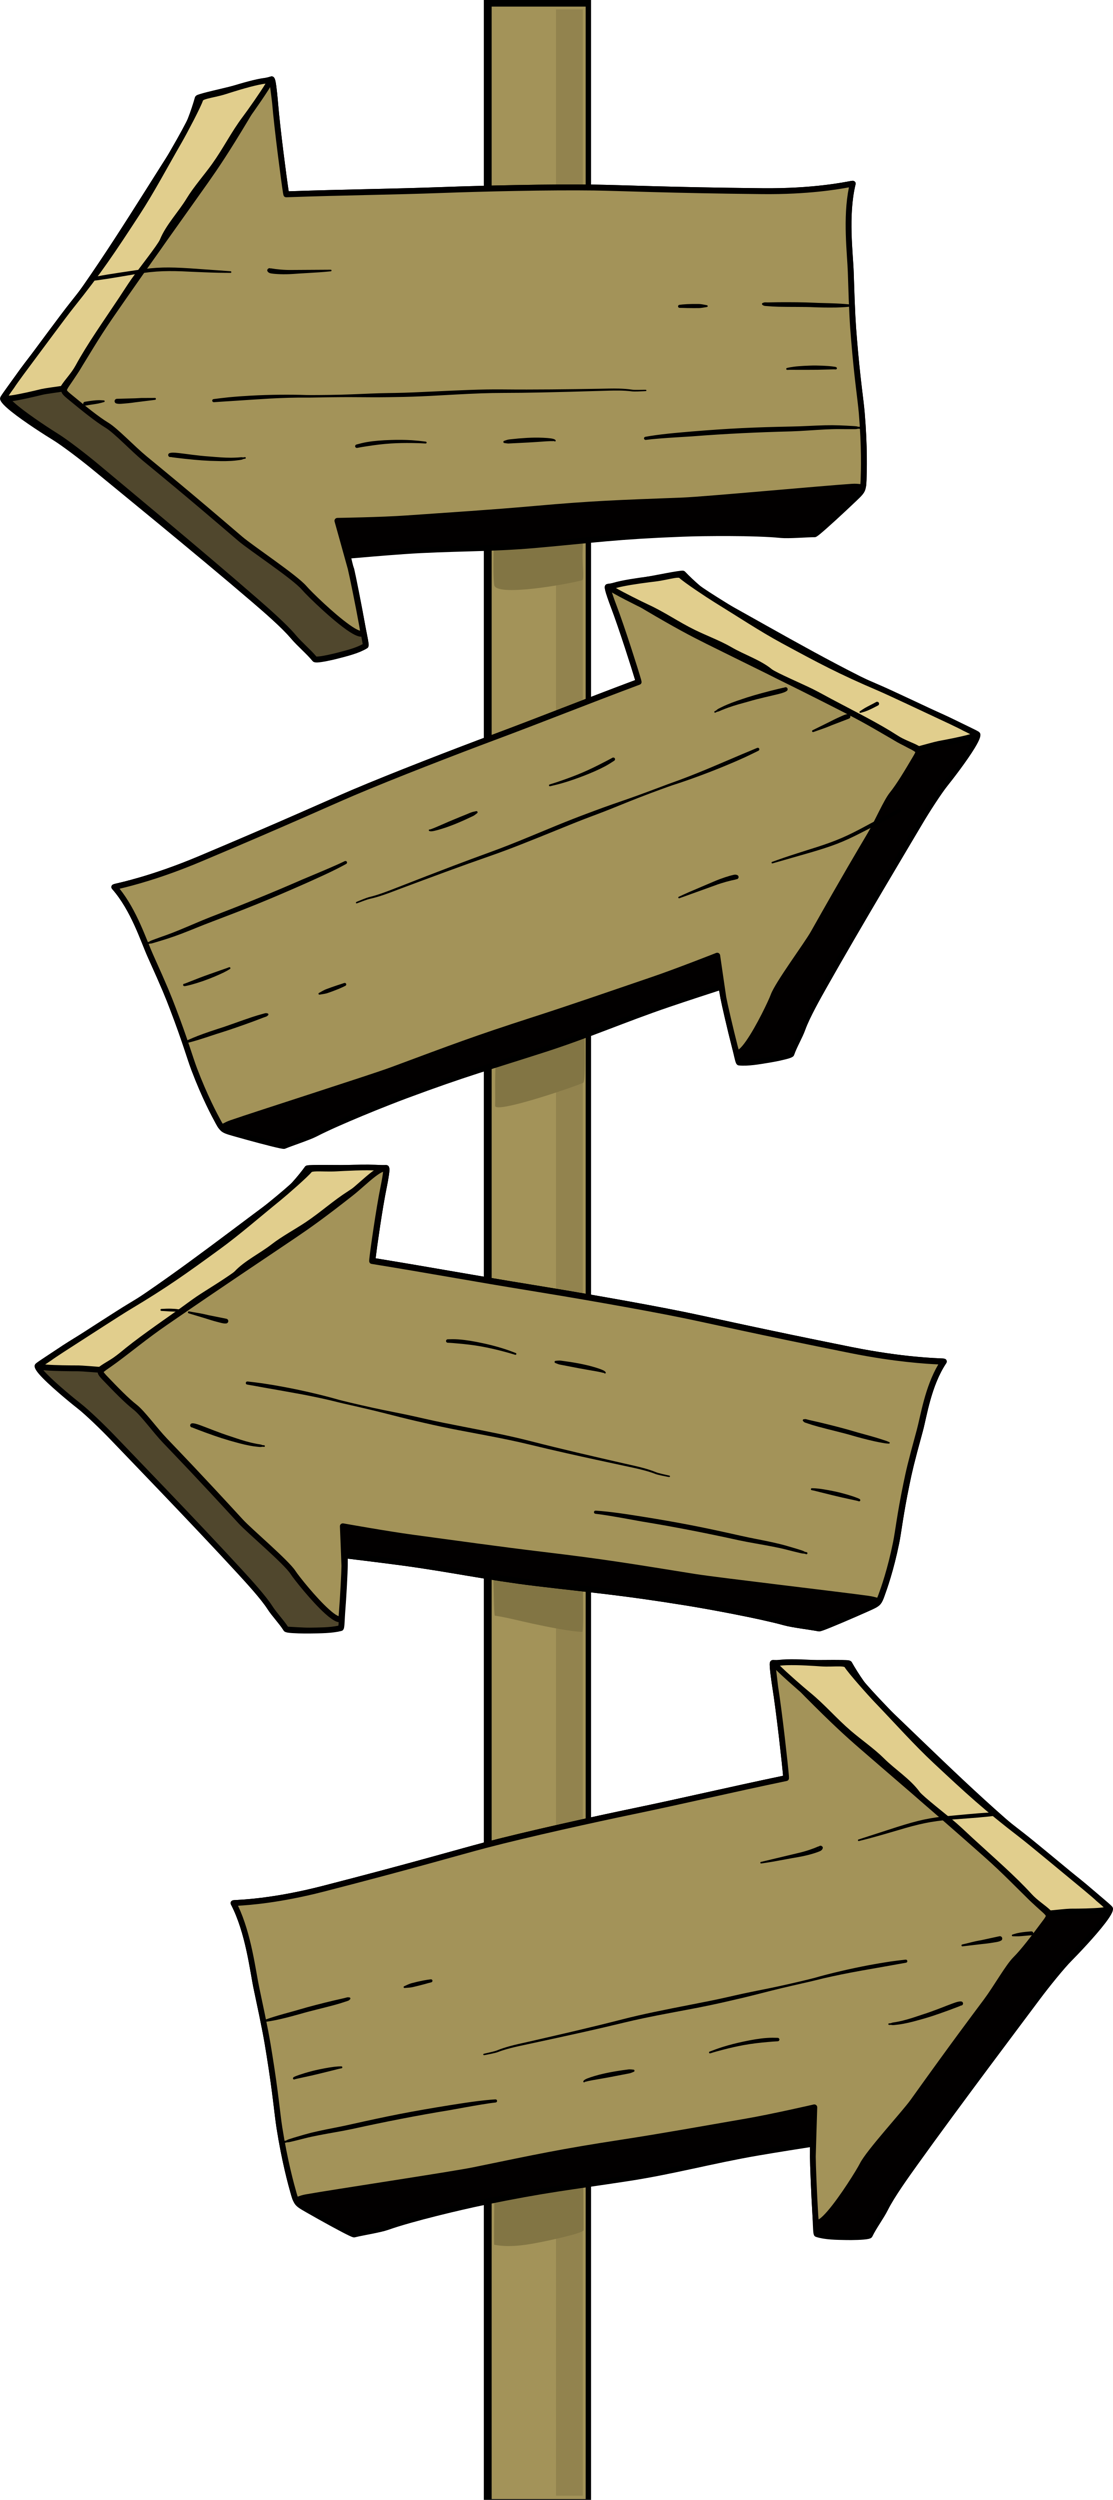 <?xml version="1.0" encoding="UTF-8"?>
<svg id="Ebene_2" data-name="Ebene 2" xmlns="http://www.w3.org/2000/svg" viewBox="0 0 430.87 967.17">
  <defs>
    <style>
      .cls-1, .cls-2, .cls-3, .cls-4, .cls-5, .cls-6 {
        fill-rule: evenodd;
      }

      .cls-1, .cls-7 {
        fill: #a39359;
      }

      .cls-8 {
        fill: rgba(130, 117, 68, .5);
      }

      .cls-2 {
        fill: #020000;
      }

      .cls-3 {
        fill: #e1ce8d;
      }

      .cls-4 {
        fill: #827544;
      }

      .cls-5 {
        fill: #50472d;
      }
    </style>
  </defs>
  <g id="Ebene_1-2" data-name="Ebene 1">
    <g id="Ebene4">
      <g>
        <rect x="187.3" width="41.51" height="967.17"/>
        <rect class="cls-7" x="190.33" y="2.55" width="36.4" height="964.3"/>
        <rect class="cls-8" x="215.24" y="3.62" width="10.37" height="961.94"/>
      </g>
      <path class="cls-4" d="m190.98,203.19c.43,6.07-.36,17.74.35,23.14.6,4.6,27.77-.15,34.15-1.87.75-.2-.19-8.54-.03-10.46.38-4.76.27-13.69.27-13.69,0,0-.03-.18-2.16-.02-10.89.78-21.91,2.91-32.58,2.91Z"/>
      <path class="cls-4" d="m193.56,404.3c-2.13.18-1.65,6.86-1.83,11.34-.11,2.85.03,9.45-.05,12.17-.08,3.08,28.87-6.69,34.05-8.87,1.03-.43.58-13.56.58-20.06,0-2.33-.31-5-.31-7.16,0-.12-8.59,3.33-16.46,6.71-5.75,2.47-10.43,3.09-15.98,5.87Z"/>
      <path class="cls-4" d="m204.14,608.8c-1.84-.13-13.37-.47-13.26.51.28,2.42.28,15.73.69,15.78,4.24.58,9.18,1.91,14.5,3.06,6.32,1.37,15.59,3.2,19.34,3.18.53,0,.27-11.76.27-16.69,0-1.79-5.94-3.02-6.85-2.96-6.28.42-8.46-2.43-14.7-2.88Z"/>
      <path class="cls-4" d="m191.37,845.92c.06,6.19-.27,22.51-.04,22.55,5.23.98,10.38.39,15.86-.61,3.44-.62,18.73-3.78,18.71-5.04-.07-7.46.1-23.51-.57-22.84-1.29,1.29-34.02-1.05-33.95,5.94Z"/>
    </g>
    <g id="Ebene1">
      <path class="cls-2" d="m106.49,39.75c-.05-.6-.76-9.21-1.35-9.06-3.02.81-6.19,1.48-8.49,2.06-6.24,1.6-9.71,2.39-14.27,3.49-2.82.68-5.77,1.46-5.84,1.71-1.41,5.02-4.02,12.28-6.8,16.63-17.67,27.64-31.3,50.49-49.88,74.68-4.35,5.66-8.24,10-12.83,16.54-1.44,2.05-5.99,8.11-5.91,8.43.71,2.88,15.97,12.64,19.8,14.96,3.48,2.1,10.97,7.76,15.79,11.74,6.44,5.32,39.92,32.56,61.49,51.03,4.26,3.66,11.49,9.85,15.14,14.14,2.46,2.89,5.94,5.69,8.3,8.54.49.59,6.32-.73,8.78-1.39,3.62-.97,7.99-2.02,11.02-3.93.32-.2-.76-4.69-1.22-7.25-1.39-7.71-3.82-19.62-4.46-22.22-.16-.65-1.16-4.83-1.16-4.83,0,0,11.94-1.06,21.7-1.76,17.65-1.25,33.18-.81,50.8-2.38,23.35-2.07,31.5-3.4,57.02-4.37,8.22-.32,28.27-.52,38.23.49,3.03.31,9.91-.31,13.04-.29.6,0,9.05-7.72,15.29-13.66,3.13-2.99,3.51-3.24,3.65-7.24.14-3.63.41-12.95-.7-26.06-.48-5.64-1.72-12.92-3-28.51-.5-6.11-.74-9.06-1.26-25.82-.23-7.38-2.2-22.12.75-34.33.05-.2-12.69,3.12-34.94,2.88-36.27-.38-54.75-1.24-65.08-1.4-16.95-.25-43.69.4-58.55.94-20.89.77-37.85.87-60.7,1.68-.17,0-3.41-24.02-4.35-35.44Z"/>
      <path class="cls-6" d="m111.77,74.02c-.73-4.61-3.33-24.35-4.15-34.37-.04-.49-.51-6.21-1.01-8.39-.17-.78-.47-1.26-.65-1.41-.36-.32-.75-.36-1.11-.26-3.02.81-6.17,1.47-8.47,2.06-6.23,1.6-9.7,2.39-14.25,3.49-2.32.55-4.72,1.19-5.63,1.55-.74.29-.99.79-1.04.96-1.38,4.92-3.93,12.05-6.66,16.32-17.65,27.61-31.26,50.43-49.82,74.6-4.36,5.67-8.26,10.02-12.86,16.58-1.31,1.86-5.16,7.02-5.86,8.26-.3.54-.25.96-.22,1.08.09.37.33.84.73,1.36.69.89,1.95,2.04,3.52,3.31,5.01,4.03,13.36,9.34,16.06,10.98,3.45,2.09,10.87,7.71,15.65,11.65,6.44,5.31,39.91,32.54,61.47,51.02,4.23,3.62,11.4,9.75,15.02,14.01,2.45,2.88,5.94,5.68,8.3,8.53.14.17.34.33.65.44.24.08.62.13,1.12.12,1.88-.06,6.14-1.03,8.17-1.57,3.73-1,8.21-2.1,11.32-4.06.18-.11.36-.29.48-.59.07-.17.13-.53.08-1.06-.13-1.35-.9-4.68-1.27-6.76-1.4-7.73-3.84-19.68-4.48-22.29-.1-.42-.55-2.26-.85-3.55,3.35-.29,12.56-1.09,20.37-1.64,17.66-1.25,33.19-.81,50.82-2.37,23.33-2.07,31.47-3.4,56.96-4.37,8.19-.32,28.15-.52,38.07.48,3.06.31,9.99-.3,13.15-.29.13,0,.35-.02.61-.16.23-.11.7-.44,1.33-.95,2.68-2.17,9.12-8.1,14.13-12.87,2.07-1.97,3-2.9,3.49-4.26.32-.9.45-2,.52-3.76.13-3.65.41-13.02-.71-26.2-.48-5.64-1.72-12.92-2.99-28.51-.5-6.1-.73-9.04-1.26-25.76-.23-7.32-2.21-21.92.72-34.03.12-.48,0-.91-.49-1.22-.1-.06-.23-.14-.44-.17-.07-.01-.32-.02-.73.05-2.21.38-14.46,3.03-34.37,2.83-36.27-.38-54.74-1.25-65.08-1.4-16.97-.25-43.73.4-58.61.94-20.6.76-37.36.86-59.73,1.65Zm-7.4-41.96c.26,1.98.95,7.35.99,7.78.85,10.31,3.57,30.85,4.22,34.85.1.59.2.92.23.99.31.64.84.65,1.06.64,22.86-.82,39.81-.91,60.71-1.68,14.84-.55,41.55-1.19,58.49-.94,10.33.16,28.81,1.02,65.09,1.4,17.65.18,29.35-1.85,33.49-2.62-2.44,11.98-.64,25.86-.42,32.98.52,16.79.76,19.75,1.26,25.87,1.27,15.6,2.51,22.88,2.99,28.52,1.11,13.04.84,22.31.7,25.92-.05,1.44-.12,2.35-.38,3.08-.39,1.1-1.24,1.78-2.92,3.39-5.57,5.31-12.9,12.04-14.75,13.33l-.03.02c-3.21.02-9.73.6-12.66.3-10-1.02-30.14-.81-38.39-.49-25.54.98-33.7,2.31-57.08,4.38-17.62,1.56-33.14,1.13-50.78,2.38-9.77.69-21.72,1.76-21.72,1.76-.33.03-.63.2-.82.47s-.26.61-.18.92c0,0,1,4.18,1.16,4.84.64,2.59,3.07,14.46,4.45,22.15.33,1.83.97,5.27,1.18,6.42-2.9,1.65-6.85,2.58-10.15,3.47-1.52.4-4.35,1.07-6.36,1.36-.54.08-1.2.11-1.5.12-2.36-2.76-5.7-5.47-8.08-8.27-3.68-4.33-10.97-10.57-15.27-14.26-21.58-18.48-55.07-45.73-61.51-51.04-4.86-4.02-12.41-9.73-15.92-11.85-2.66-1.61-10.88-6.83-15.81-10.81-1.22-.98-2.23-1.88-2.89-2.62-.17-.2-.33-.37-.44-.52.98-1.56,4.39-6.1,5.58-7.81,4.59-6.53,8.47-10.86,12.81-16.51,18.6-24.22,32.25-47.09,49.93-74.76,2.74-4.28,5.33-11.35,6.79-16.42.81-.24,3.2-.94,5.17-1.42,4.56-1.1,8.04-1.89,14.28-3.49,2.04-.52,4.74-1.1,7.43-1.79Z"/>
      <g>
        <path class="cls-5" d="m93.57,132.21c-.17,0-91.27,21.27-91.19,21.58.69,2.88,15.83,12.75,19.63,15.09,3.45,2.13,10.88,7.84,15.66,11.85,6.39,5.36,39.58,32.83,60.96,51.45,4.22,3.69,11.39,9.92,15.01,14.24,2.43,2.9,5.89,5.73,8.23,8.6.48.59,6.29-.69,8.73-1.33,3.61-.95,7.95-1.97,10.97-3.86.32-.2-.74-4.7-1.19-7.26-1.36-7.72-3.73-19.65-4.36-22.25-.16-.65-12.54-33.58-12.54-33.58,0,0,63.56-7.07,81.09-8.51,23.22-1.92,33.34-6.79,58.71-7.61,8.17-.26,26.29-1.55,36.19-.48,3.01.33-2.9-40.34-25.03-40.72-36.06-.62-41.84,5.05-52.11,4.83-16.86-.37-106.02-2.71-128.75-2.04Z"/>
        <path class="cls-6" d="m93.54,131.08c-.13,0-58.63,13.63-81.98,19.25-5.29,1.27-8.79,2.14-9.42,2.35-1.01.33-.87,1.29-.85,1.38.09.37.32.84.72,1.36.68.89,1.93,2.06,3.49,3.34,4.97,4.07,13.24,9.44,15.93,11.09,3.42,2.11,10.78,7.78,15.52,11.76,6.38,5.36,39.57,32.82,60.94,51.44,4.19,3.65,11.3,9.83,14.88,14.11,2.43,2.9,5.88,5.72,8.21,8.58.14.17.34.33.65.44.23.08.62.14,1.11.13,1.87-.05,6.11-.99,8.13-1.52,3.71-.97,8.18-2.05,11.28-3.99.18-.11.37-.29.48-.59.06-.17.13-.53.09-1.05-.13-1.35-.87-4.69-1.24-6.77-1.36-7.74-3.75-19.71-4.37-22.32-.14-.57-9.73-26.11-12.07-32.35,9.55-1.05,63.66-7.03,79.61-8.35,23.2-1.92,33.31-6.79,58.66-7.6,8.14-.26,26.17-1.56,36.04-.49.6.06,1.22-.18,1.6-1.03.31-.69.46-2.19.33-4.24-.41-6.29-3.28-18.39-9.4-27.14-4.21-6.01-9.95-10.44-17.41-10.56-21.77-.38-32.57,1.53-39.96,3.07-4.8.99-8.12,1.84-12.14,1.76-16.86-.36-106.07-2.7-128.81-2.03Zm205.38,37.87c-10.07-.96-27.66.28-35.69.54-25.4.81-35.53,5.68-58.77,7.6-17.53,1.45-81.12,8.51-81.12,8.51-.35.04-.66.24-.84.53-.18.3-.22.66-.1.99,0,0,12.34,32.8,12.5,33.45.62,2.59,2.99,14.49,4.35,22.19.32,1.83.95,5.28,1.16,6.43-2.89,1.63-6.82,2.53-10.11,3.4-1.51.39-4.32,1.04-6.32,1.32-.53.07-1.19.1-1.48.11-2.33-2.77-5.64-5.51-8-8.32-3.64-4.35-10.87-10.65-15.13-14.36-21.39-18.63-54.59-46.11-60.97-51.47-4.82-4.04-12.31-9.8-15.79-11.95-2.64-1.63-10.79-6.91-15.68-10.91-1.15-.94-2.11-1.81-2.77-2.53.31-.08.66-.17,1.03-.26,14.66-3.67,88.27-20.87,88.42-20.87,22.72-.66,111.85,1.67,128.7,2.04,3.17.07,5.92-.4,9.22-1.09,7.45-1.54,17.79-4.18,42.89-3.74,6.7.12,11.81,4.19,15.59,9.6,5.87,8.38,8.61,19.98,9.01,26,.07,1.09-.03,2.24-.1,2.81Z"/>
      </g>
      <path class="cls-1" d="m106.49,39.75c-.05-.6-.76-9.21-1.35-9.06-3.02.81-6.31,9.05-9.85,14.94-7.64,12.71-11.59,18.58-15.76,24.49-9.44,13.39-19.62,27.4-37.01,52.5-5.41,7.81-9.48,15.05-13.79,21.78-4.24,6.62-5.25,6.23-1.97,8.94,5.79,4.78,10.81,8.84,14.64,11.16,3.48,2.1,9.92,8.97,14.74,12.95,6.44,5.32,15.29,12.48,36.86,30.96,4.26,3.66,21.17,14.79,24.82,19.08,2.46,2.89,19.58,19.45,22.6,17.55.31-.2.26-.43-.2-2.99-1.39-7.71-3.82-19.62-4.46-22.22-.16-.65-5.12-18.36-5.12-18.36,0,0,17.05-.27,26.82-.96,17.65-1.25,31.72-2.08,49.34-3.64,23.35-2.07,32.15-2.3,57.67-3.28,8.22-.32,55.16-4.65,65.44-5.31,4.32-.28,4.27,1.5,4.42-2.5.14-3.63.41-12.95-.7-26.06-.48-5.64-1.72-12.92-3-28.51-.5-6.11-.74-9.06-1.26-25.82-.23-7.38-2.2-22.12.75-34.33.05-.2-12.69,3.12-34.94,2.88-36.27-.38-54.75-1.24-65.08-1.4-16.95-.25-43.69.4-58.55.94-20.89.77-37.85.87-60.7,1.68-.17,0-3.41-24.02-4.35-35.44Z"/>
      <path class="cls-2" d="m111.77,74.02c-.73-4.61-3.33-24.35-4.15-34.37-.04-.49-.51-6.21-1.01-8.39-.17-.78-.47-1.26-.65-1.41-.36-.32-.75-.36-1.11-.26-1.09.29-2.27,1.32-3.41,2.9-2.24,3.09-4.62,8.4-7.11,12.55-7.62,12.68-11.55,18.53-15.71,24.43-9.44,13.39-19.63,27.4-37.02,52.51-5.41,7.82-9.49,15.07-13.81,21.81-1.8,2.82-3.03,4.39-3.6,5.46-.59,1.12-.63,1.9-.27,2.69.28.63.95,1.31,2.13,2.28,5.84,4.82,10.91,8.91,14.77,11.25,3.45,2.09,9.82,8.91,14.6,12.86,6.44,5.31,15.29,12.47,36.84,30.95,4.24,3.63,21.07,14.69,24.69,18.95,2,2.34,13.53,13.57,19.63,16.98,1.04.59,1.95.95,2.66,1.07.74.12,1.33,0,1.77-.28.24-.15.41-.33.53-.55.1-.18.19-.42.2-.78,0-.39-.11-1.15-.42-2.82-1.4-7.73-3.84-19.68-4.48-22.29-.13-.54-3.56-12.77-4.73-16.98,4.35-.08,17.35-.36,25.41-.93,17.66-1.25,31.73-2.08,49.36-3.64,23.33-2.07,32.12-2.3,57.61-3.28,8.23-.31,55.18-4.66,65.47-5.32,1.75-.11,2.76.13,3.34.16.64.03,1.06-.13,1.37-.41.22-.19.42-.47.54-.89.12-.43.18-1.18.22-2.44.13-3.65.41-13.02-.71-26.2-.48-5.64-1.72-12.92-2.99-28.51-.5-6.1-.73-9.04-1.26-25.76-.23-7.32-2.21-21.92.72-34.03.12-.48,0-.91-.49-1.22-.1-.06-.23-.14-.44-.17-.07-.01-.32-.02-.73.05-2.21.38-14.46,3.03-34.37,2.83-36.27-.38-54.74-1.25-65.08-1.4-16.97-.25-43.73.4-58.61.94-20.6.76-37.36.86-59.73,1.65Zm-7.35-41.57c.29,2.22.9,6.99.93,7.39.85,10.31,3.57,30.85,4.22,34.85.1.59.2.92.23.99.31.64.84.65,1.06.64,22.86-.82,39.81-.91,60.71-1.68,14.84-.55,41.55-1.19,58.49-.94,10.33.16,28.81,1.02,65.09,1.4,17.65.18,29.35-1.85,33.49-2.62-2.44,11.98-.64,25.86-.42,32.98.52,16.79.76,19.75,1.26,25.87,1.27,15.6,2.51,22.88,2.99,28.52,1.11,13.04.84,22.31.7,25.92-.02.61-.07,1.18-.1,1.53-.08,0-.15-.01-.22-.02-.68-.08-1.65-.19-3.04-.1-10.28.66-57.19,4.99-65.41,5.31-25.54.98-34.35,1.21-57.73,3.28-17.62,1.56-31.68,2.4-49.32,3.65-9.74.69-26.75.95-26.75.95-.35,0-.68.18-.89.45-.21.28-.28.64-.18.98,0,0,4.95,17.68,5.11,18.32.64,2.59,3.07,14.46,4.45,22.15.13.72.22,1.32.29,1.74-.09-.02-.18-.04-.25-.07-1.01-.34-2.33-1.14-3.82-2.2-6.14-4.34-14.94-12.96-16.64-14.95-3.67-4.31-20.66-15.53-24.95-19.21-21.57-18.49-30.43-25.65-36.88-30.97-4.86-4.01-11.36-10.93-14.87-13.05-3.79-2.3-8.76-6.33-14.5-11.06-.53-.43-.94-.78-1.23-1.09-.14-.16-.26-.28-.3-.43-.03-.16.06-.31.16-.52.15-.31.37-.65.65-1.07.66-1,1.65-2.36,2.93-4.36,4.31-6.72,8.37-13.95,13.77-21.75,17.38-25.1,27.56-39.11,37.01-52.49,4.18-5.93,8.15-11.82,15.8-24.57,2.12-3.52,4.15-7.9,6.08-11.01.6-.97,1.19-1.81,1.78-2.44.1-.11.2-.21.3-.31Z"/>
      <g>
        <path class="cls-3" d="m94.95,45.77c2.45-3.26,10.25-14.46,9.58-14.56-3.16-.44-14.33,3.14-17.33,4.11-4.5,1.45-9.22,1.69-9.67,3.18-.72,2.39-6.2,12.68-8.04,15.87-5.67,9.82-10.85,19.61-16.46,28.2-9.39,14.37-14.62,22.28-25.48,35.86-2.93,3.66-12.97,17.3-15.29,20.39-1.57,2.09-6.74,9.02-7.72,10.64-.2.33-3.42,4.5-2.83,4.74,1.27.53,9.78-1.39,14.62-2.58,1.35-.33,7.95-1.18,7.99-1.25,1.65-2.82,4.18-5.14,6-8.48,4.42-8.12,10.76-17.07,16.76-26.09,1.59-2.38,3.18-4.92,4.79-7.23,2.51-3.59,10.28-13.42,11.13-15.49,2.29-5.61,7.12-10.57,10.25-15.74,2.6-4.3,6.85-9.14,9.75-13.2,4.45-6.22,7.35-12.24,11.95-18.37Z"/>
        <path class="cls-6" d="m95.86,46.45c2.24-2.98,8.87-12.52,9.68-14.46.54-1.28-.44-1.84-.85-1.9-1.03-.14-2.84.07-4.96.52-4.6.97-10.75,2.94-12.88,3.63-3.16,1.02-6.44,1.45-8.27,2.12-1.22.45-1.92,1.11-2.13,1.8-.71,2.35-6.12,12.49-7.93,15.63-5.66,9.8-10.83,19.58-16.43,28.14-9.37,14.34-14.58,22.23-25.42,35.77-2.93,3.66-12.99,17.33-15.31,20.42-1.58,2.1-6.79,9.1-7.78,10.74-.16.27-2.3,3.08-2.85,4.32-.23.52-.24.94-.19,1.17.1.44.36.73.73.88.2.09.5.16.9.17.57.03,1.44-.04,2.5-.19,3.27-.46,8.51-1.67,11.93-2.51,1.21-.3,6.61-1,7.71-1.19.7-.12.96-.55.98-.59,1.66-2.83,4.19-5.15,6.02-8.51,4.41-8.09,10.73-17.02,16.71-26.01,1.58-2.38,3.17-4.91,4.78-7.2,2.54-3.63,10.39-13.61,11.25-15.7,2.27-5.56,7.07-10.46,10.18-15.59,2.59-4.27,6.81-9.09,9.7-13.13,4.45-6.21,7.34-12.23,11.94-18.35Zm6.91-14.07c-1.9,3.19-6.87,10.25-8.73,12.71-4.61,6.14-7.51,12.17-11.97,18.39-2.92,4.08-7.19,8.95-9.8,13.27-3.16,5.22-8.02,10.23-10.34,15.9-.83,2.04-8.53,11.72-11.01,15.26-1.62,2.31-3.22,4.86-4.81,7.25-6.02,9.05-12.38,18.03-16.81,26.18-1.72,3.16-4.07,5.39-5.71,8-1.59.24-6.42.89-7.56,1.17-3.36.83-8.49,2.01-11.7,2.46-.32.05-.66.08-.97.1.82-1.28,2.01-2.84,2.13-3.04.98-1.61,6.1-8.48,7.66-10.55,2.32-3.08,12.35-16.71,15.27-20.36,10.9-13.61,16.14-21.54,25.55-35.95,5.62-8.6,10.81-18.41,16.49-28.25,1.85-3.21,7.32-13.52,8.12-16.05.04-.03.15-.11.23-.16.33-.18.79-.33,1.31-.48,1.9-.53,4.69-.97,7.41-1.85,2.08-.67,8.13-2.61,12.65-3.57.95-.2,1.83-.36,2.57-.45Z"/>
      </g>
      <g id="Ebene2">
        <path class="cls-6" d="m329.45,117.88c-.26-.04-.56-.1-.91-.14-.4-.05-.86-.08-1.36-.12-1.01-.08-2.18-.16-3.41-.21-3.27-.14-6.87-.18-8.5-.28-3.74-.19-9.4-.24-13.9-.2-1.56.01-2.99.04-4.14.07-.61.01-1.16-.08-1.58.05-.09.03-.11.07-.18.12-.25-.02-.46.16-.49.4-.02.25.16.46.4.49.07.06.08.11.17.15.41.2.99.16,1.62.23,1.16.11,2.6.19,4.18.23,4.48.12,10.11.01,13.83.2,1.65.07,5.28.17,8.57.1,1.23-.03,2.41-.09,3.42-.16.51-.03.96-.07,1.37-.12.36-.05.65-.11.91-.16.17,0,.31-.14.31-.32,0-.17-.15-.31-.32-.31Z"/>
        <path class="cls-6" d="m273.61,118.07c-.68-.12-1.53-.32-2.53-.43-.21-.02-.42-.03-.63-.03-1.46-.03-3.06,0-4.43.06-1.28.06-2.36.18-2.98.26-.33.02-.57.31-.55.63.02.33.31.57.64.55.61-.01,1.67.04,2.91.07,1.37.02,2.96.04,4.41.02.21,0,.42-.01.63-.03.99-.1,1.85-.28,2.53-.38.19,0,.35-.15.36-.35,0-.19-.15-.35-.35-.36Z"/>
        <path class="cls-6" d="m323.32,142.91s.1.03.15.04c.26.02.49-.17.51-.43.02-.11-.02-.4-.41-.53-.12-.04-.38-.09-.76-.14-.49-.07-1.19-.16-2.05-.23-1.31-.1-2.97-.18-4.76-.2-.89-.01-1.8,0-2.72.04-1.4.04-2.8.13-4.07.23-.64.05-1.25.1-1.81.18-1.11.14-2.03.32-2.71.48-.21.03-.35.23-.32.44.03.21.23.35.44.32.81-.06,1.97-.03,3.34-.03,1.52,0,3.28,0,5.05,0,1.14,0,2.28,0,3.37-.02,1.98-.04,3.78-.11,5.05-.13.79-.02,1.36-.04,1.63-.02.02,0,.05.01.06,0Z"/>
        <path class="cls-6" d="m332.97,165.09s-.38.07-.95-.03c-.1-.02-.18-.07-.28-.09-.33-.07-.72-.08-1.14-.12-1.75-.13-4.07-.21-5.56-.28-1.8-.07-3.69-.08-5.62-.03-4.36.1-8.91.43-12.98.48-7.09.14-13.25.32-19.4.62-6.16.3-12.3.73-19.37,1.31-2.2.2-5.54.46-8.93.82-3.25.34-6.54.78-8.92,1.23-.33.05-.56.36-.5.69s.37.56.7.5c1.49-.2,3.34-.37,5.31-.53,4.46-.36,9.52-.64,12.5-.83,7.04-.55,13.17-.93,19.31-1.23,6.13-.3,12.27-.53,19.34-.71,4.08-.13,8.63-.52,13-.74,1.89-.09,3.75-.16,5.52-.14,1.49,0,3.81.05,5.57.02.42,0,.82,0,1.15-.05.11-.02.19-.07.29-.08.58-.07.95.03.95.03.23,0,.42-.18.43-.41s-.17-.42-.4-.43Z"/>
        <path class="cls-6" d="m249.94,151.34c.23-.04.3-.14.28-.25.05-.14-.03-.29-.37-.3-.01,0-.03,0-.04,0-.06,0-.18,0-.36,0-1.05.03-3.89.1-4.69-.03-1.69-.25-3.41-.37-5.14-.42-2.57-.07-5.16.03-7.69.07-6.22.1-12.44.2-18.67.25-6.21.06-12.43.07-18.66,0-4.18-.04-8.37.04-12.55.19-4.87.17-9.73.4-14.6.63-4.86.23-9.71.47-14.57.55-1.55.03-3.69.05-6.16.12-4.29.12-9.54.42-14.36.54-6.62.17-12.41.18-13.66.15-6.33-.24-14.13-.17-21.64.24-2.96.16-5.87.37-8.63.64-2.01.2-3.93.45-5.73.68-.33.03-.58.33-.54.66.03.33.33.57.66.54,2.02-.15,4.19-.27,6.45-.42,2.43-.16,4.96-.34,7.53-.5,2.5-.16,5.03-.33,7.53-.47,5.09-.27,10.06-.43,14.35-.38,1.26.03,7.06-.13,13.7-.18,4.82-.03,10.09.07,14.37.05,2.47-.01,4.61-.06,6.15-.08,4.46-.05,8.92-.21,13.38-.43,6.67-.33,13.33-.78,19.99-1.01,2.77-.09,5.55-.16,8.32-.16,4.99-.01,9.98-.08,14.95-.18,7.49-.15,14.95-.37,22.41-.59,2.51-.07,5.09-.18,7.65-.15,1.7.02,3.39.11,5.06.33.82.11,3.73-.01,4.81-.08.19-.01.32-.02.38-.03.03,0,.06,0,.09-.02Z"/>
        <path class="cls-6" d="m214.52,170.65s.01.07.03.04c0,0,0-.01,0-.02h0s-.01-.02-.02-.02v-.05s-.01-.02-.01-.02c0,.03.02.05.03.08h0s0,0,0,0c.07.11.19.16.32.14.17-.03.28-.19.25-.36,0-.18-.3-.47-.95-.65-1.04-.28-3.19-.43-5.73-.48-.46,0-.94,0-1.42,0-.92.02-1.88.04-2.84.09-2.32.13-4.65.33-6.6.56-.32.04-.64.06-.94.13-.52.12-.96.3-1.38.44-.25.03-.43.25-.4.49.03.25.25.42.49.4.43.05.87.15,1.39.17.19,0,.39-.01.59-.03,2.13-.12,4.79-.24,7.38-.37,1.08-.06,2.14-.12,3.16-.2,2.79-.21,5.16-.37,6.25-.32.15,0,.34-.04.41-.03Z"/>
        <path class="cls-6" d="m164.83,170.86c-1.73-.23-3.53-.42-5.36-.54-2.67-.17-5.4-.19-8.09-.1-3.28.1-6.5.32-9.42.83-1.4.24-2.72.59-3.97.93-.36.09-.58.45-.49.81s.45.58.81.49c1.23-.26,2.54-.45,3.91-.66,2.88-.45,6.01-.86,9.23-1.05,2.65-.16,5.34-.21,7.98-.17,1.82.02,3.6.07,5.33.19.2.02.37-.12.4-.32.02-.2-.13-.38-.33-.4Z"/>
        <path class="cls-6" d="m94.79,176.85c-.18.03-.35.06-.53.09-.07.01-.14.03-.21.03-.09,0-.14-.05-.23-.06-.58-.05-1.15.07-1.71.09-.91.05-1.79.08-2.66.09-2.76,0-5.35-.23-8.03-.45-4.92-.32-9.42-1.06-12.3-1.37-.91-.1-1.67-.16-2.23-.15-.56.01-.95.08-1.17.16-.43.1-.69.54-.58.96s.54.69.96.58c.13-.01.32.06.61.1.47.06,1.11.14,1.88.24,1.65.21,3.91.46,6.5.7,1.93.18,4.05.34,6.25.43,2.73.08,5.36.2,8.16.03.89-.06,1.8-.13,2.73-.27.57-.09,1.17-.11,1.72-.33.08-.03.12-.09.2-.12.07-.03.14-.03.21-.04.18-.03.36-.06.54-.09.17-.03.28-.19.25-.36s-.19-.28-.36-.25Z"/>
        <path class="cls-6" d="m59.97,153.95c-2.03.05-3.43-.01-5.3.03-.69.02-1.43.07-2.29.12l-7.07.19c-.51-.01-.93.39-.95.9-.01.51.39.93.9.95.1.03.19.06.3.07.84.1,1.76-.02,2.64-.09,2.07-.15,3.96-.44,4.33-.49l7.49-.93c.21-.02.36-.2.34-.41-.02-.21-.2-.36-.41-.35Z"/>
        <path class="cls-6" d="m104.78,103.87h0s-.03-.04-.03-.02h0s.03.02.03.02h0s-.03,0-.03-.01c-.3-.16-.68-.13-.96.1-.11.06-.14.17-.2.24-.21.24-.26.75.44,1.26.1.07.28.16.56.25.12.04.27.06.44.09,1.54.25,4.9.44,8.42.19,3.25-.25,6.83-.4,10.21-.64,1.52-.11,3-.24,4.39-.38.17,0,.3-.16.29-.33,0-.17-.16-.3-.33-.29l-14.64.1c-3.38.08-6.57-.3-8.04-.56-.12-.02-.23-.05-.33-.06-.08,0-.19.04-.25.03Zm.42.69c0,.11-.01.22-.05.33.05-.11.08-.21.05-.33Zm-.15-.44l-.02-.03c.05.05.08.11.1.17l-.04-.07s-.02-.04-.04-.07Z"/>
        <path class="cls-6" d="m89.28,104.94l-15.71-1.12c-4.19-.27-7.44-.39-10.52-.31-3.37.09-6.54.42-10.5,1.04-3.22.51-9.64,1.36-15.01,2.39-.57.11-1.11.25-1.65.37-.36.06-.6.4-.54.75.06.36.4.6.75.54.55-.06,1.11-.1,1.68-.18,5.41-.73,11.78-1.9,14.99-2.41,3.89-.63,7-.96,10.31-1.08,3.04-.11,6.26-.04,10.4.18,3.33.14,7.3.33,11.03.41,1.65.04,3.25.04,4.73.05.17,0,.32-.13.32-.3,0-.17-.13-.32-.3-.32Z"/>
        <path class="cls-6" d="m40.15,154.9c-.6-.03-1.18-.07-1.77-.08-.39,0-.78.02-1.17.05-1.47.11-2.91.33-4.36.57-.41.07-.69.47-.61.88.07.41.47.69.88.61,1.66-.34,3.31-.49,4.97-.82.72-.14,1.4-.36,2.13-.54.18-.02.32-.19.3-.37-.02-.18-.19-.32-.37-.3Z"/>
      </g>
    </g>
    <g id="Ebene11">
      <path class="cls-2" d="m237.57,234.57c-.19-.49-2.85-7.47-2.25-7.57,3.09-.5,6.25-1.18,8.59-1.59,6.34-1.1,9.84-1.79,14.45-2.65,2.85-.53,5.87-1.04,6.02-.87,3.23,3.38,8.42,8.06,12.64,10.4,26.87,14.89,48.18,27.57,74.56,39.43,6.17,2.77,11.41,4.69,18.15,8.06,2.11,1.06,8.62,4.07,8.67,4.34.46,2.51-9.8,15.86-12.43,19.11-2.38,2.95-7.08,10.18-9.98,15.1-3.87,6.57-24.13,40.41-36.83,62.93-2.5,4.45-6.77,12-8.47,16.72-1.14,3.17-3.27,6.67-4.34,9.78-.22.64-6.09,1.81-8.6,2.22-3.7.61-8.11,1.43-11.63,1.09-.37-.04-1.11-3.94-1.67-6.11-1.69-6.54-4.04-16.73-4.46-19-.1-.57-.79-4.2-.79-4.2,0,0-11.37,3.66-20.61,6.8-16.69,5.67-30.78,11.86-47.57,17.27-22.24,7.18-30.24,9.21-54.05,18.06-7.67,2.85-26.16,10.24-34.92,14.77-2.67,1.38-9.22,3.49-12.09,4.68-.55.23-11.29-2.61-19.3-4.89-4.03-1.15-4.47-1.21-6.14-4.27-1.52-2.78-5.36-9.94-9.39-20.58-1.73-4.58-3.39-10.72-8.22-23.35-1.89-4.95-2.81-7.34-8.78-20.6-2.63-5.84-6.49-18.07-13.91-26.48-.12-.14,12.85-2.35,33.2-10.91,33.16-13.95,49.8-21.58,59.23-25.59,15.47-6.58,40.27-16.14,54.13-21.31,19.49-7.27,35.09-13.57,56.4-21.54.16-.06-6.11-20.01-9.65-29.26Z"/>
      <path class="cls-6" d="m245.87,263.13c-20.82,7.8-36.25,14.03-55.45,21.19-13.87,5.17-38.69,14.74-54.18,21.32-9.43,4.01-26.07,11.64-59.23,25.59-18.22,7.67-30.49,10.21-32.68,10.75-.67.16-.94.47-.98.52-.17.22-.22.44-.23.63-.01.28.07.55.28.8,7.34,8.32,11.13,20.42,13.73,26.2,5.95,13.22,6.87,15.6,8.76,20.54,4.83,12.63,6.49,18.77,8.22,23.35,4.05,10.71,7.92,17.92,9.45,20.72.76,1.38,1.31,2.2,1.96,2.79.97.88,2.19,1.26,4.86,2.02,6.44,1.83,14.63,4.03,17.93,4.71.77.16,1.31.23,1.55.24.27,0,.45-.05.56-.1,2.89-1.2,9.49-3.33,12.17-4.72,8.73-4.52,27.16-11.88,34.8-14.72,23.79-8.84,31.78-10.87,54-18.04,16.79-5.42,30.89-11.61,47.59-17.28,7.41-2.52,16.19-5.37,19.37-6.4.21,1.11.49,2.59.55,2.93.41,2.27,2.77,12.52,4.47,19.08.46,1.77,1.04,4.67,1.44,5.78.17.48.4.77.54.89.22.19.45.27.67.29,3.6.36,8.13-.47,11.92-1.09,2.07-.34,6.33-1.18,8.08-1.84.44-.17.77-.35.95-.49.26-.21.39-.44.46-.63,1.07-3.11,3.19-6.59,4.33-9.76,1.68-4.67,5.9-12.14,8.39-16.55,12.69-22.52,32.95-56.35,36.82-62.91,2.87-4.87,7.52-12.04,9.88-14.97,1.85-2.29,7.48-9.58,10.53-14.62.97-1.6,1.68-2.98,1.98-3.94.19-.61.22-1.11.15-1.46-.02-.12-.15-.56-.71-.91-1.12-.71-6.65-3.27-8.56-4.23-6.76-3.38-12.02-5.3-18.2-8.08-26.35-11.85-47.64-24.52-74.47-39.39-4.14-2.29-9.22-6.88-12.37-10.19-.12-.12-.39-.35-.89-.38-.66-.04-3.48.42-6.16.92-4.6.86-8.09,1.55-14.43,2.65-2.34.4-5.49,1.08-8.58,1.59-.42.07-1.03.38-1.03,1.33,0,.42.2,1.31.52,2.37.66,2.14,1.77,5.07,1.89,5.38,3.05,8,8.15,24,9.36,28.15Zm18.03-40.09c3.31,3.41,8.4,7.94,12.57,10.25,26.89,14.91,48.23,27.6,74.64,39.47,6.16,2.77,11.39,4.68,18.12,8.04,1.71.86,6.36,3.01,7.99,3.91-.04.11-.09.22-.14.35-.32.82-.89,1.89-1.63,3.1-3,4.95-8.53,12.11-10.35,14.37-2.4,2.98-7.15,10.28-10.07,15.24-3.87,6.57-24.14,40.42-36.84,62.95-2.54,4.5-6.83,12.13-8.55,16.89-1.1,3.06-3.11,6.41-4.22,9.43-.91.24-5.89,1.52-7.84,1.84-3.38.56-7.37,1.32-10.68,1.13-.26-1.02-.95-3.82-1.34-5.32-1.68-6.51-4.02-16.66-4.43-18.92-.1-.57-.8-4.21-.8-4.21-.06-.32-.25-.6-.53-.76-.28-.17-.62-.2-.92-.1,0,0-11.39,3.66-20.63,6.8-16.68,5.67-30.77,11.85-47.55,17.26-22.26,7.18-30.27,9.22-54.09,18.07-7.7,2.86-26.26,10.27-35.05,14.83-2.58,1.34-8.83,3.36-11.78,4.55-.19-.03-.6-.09-1-.18-3.27-.68-11.39-2.85-17.77-4.67-2.16-.62-3.19-.82-3.97-1.53-.51-.46-.9-1.13-1.49-2.2-1.51-2.76-5.32-9.87-9.32-20.43-1.73-4.58-3.39-10.72-8.23-23.36-1.9-4.96-2.81-7.36-8.8-20.66-2.52-5.59-6.17-16.94-12.91-25.35,4.2-.99,15.65-3.81,31.61-10.53,33.17-13.95,49.81-21.58,59.24-25.59,15.46-6.57,40.24-16.12,54.09-21.29,19.49-7.27,35.09-13.57,56.4-21.54.24-.09.69-.31.73-.99,0-.07-.02-.4-.18-.95-.94-3.37-6.35-20.42-9.54-28.78-.12-.3-1.2-3.15-1.84-5.23-.1-.32-.19-.68-.26-.98,2.75-.48,5.49-1.05,7.57-1.42,6.35-1.1,9.85-1.8,14.46-2.65,2.01-.38,4.51-.73,5.34-.84Z"/>
      <path class="cls-1" d="m237.57,234.57c-.19-.49-2.85-7.47-2.25-7.57,3.09-.5,9.28,4.68,14.8,7.94,11.91,7.03,17.8,10.12,23.91,13.16,13.82,6.88,28.57,13.97,54.2,26.99,7.97,4.05,14.5,8.16,21.05,11.79,6.44,3.56,7.22,2.88,5.25,6.23-3.48,5.91-6.52,10.96-9.15,14.21-2.38,2.94-5.65,10.73-8.55,15.64-3.87,6.57-9.24,15.48-21.93,38.01-2.51,4.45-13.75,19.5-15.45,24.22-1.14,3.17-10.49,22.53-14,22.19-.36-.04-.4-.24-.96-2.41-1.69-6.54-4.04-16.73-4.46-19-.1-.57-2.36-16.24-2.36-16.24,0,0-15.76,6.21-25,9.35-16.69,5.67-29.93,10.32-46.72,15.74-22.24,7.18-30.42,10.31-54.22,19.16-7.67,2.85-52.45,17.14-62.15,20.5-4.07,1.41-3.34,2.78-5.02-.29-1.52-2.78-5.36-9.94-9.39-20.58-1.73-4.58-3.39-10.72-8.22-23.35-1.89-4.95-2.81-7.34-8.78-20.6-2.63-5.84-6.49-18.07-13.91-26.48-.12-.14,12.85-2.35,33.2-10.91,33.16-13.95,49.8-21.58,59.23-25.59,15.47-6.58,40.27-16.14,54.13-21.31,19.49-7.27,35.09-13.57,56.4-21.54.16-.06-6.11-20.01-9.65-29.26Z"/>
      <path class="cls-2" d="m245.87,263.13c-20.82,7.8-36.25,14.03-55.45,21.19-13.87,5.17-38.69,14.74-54.18,21.32-9.43,4.01-26.07,11.64-59.23,25.59-18.22,7.67-30.49,10.21-32.68,10.75-.67.16-.94.47-.98.52-.17.22-.22.44-.23.63-.01.28.07.55.28.8,7.34,8.32,11.13,20.42,13.73,26.2,5.95,13.22,6.87,15.6,8.76,20.54,4.83,12.63,6.49,18.77,8.22,23.35,4.05,10.71,7.92,17.92,9.45,20.72.45.81.74,1.34,1,1.66.35.45.71.64,1.05.73.37.09.78.06,1.31-.18.53-.25,1.37-.82,3.02-1.39,9.7-3.36,54.5-17.65,62.17-20.51,23.79-8.84,31.96-11.97,54.18-19.14,16.79-5.42,30.04-10.07,46.73-15.74,7.64-2.59,19.72-7.28,23.72-8.85.56,3.87,2.08,14.4,2.17,14.87.41,2.27,2.77,12.52,4.47,19.08.37,1.46.56,2.11.73,2.42.17.31.35.49.54.61.2.13.42.2.69.23.53.05,1.15-.1,1.81-.54,1.02-.66,2.28-2.09,3.59-3.98,4.08-5.85,8.96-16.15,9.78-18.41,1.69-4.68,12.88-19.62,15.37-24.04,12.69-22.51,18.06-31.43,21.93-37.99,2.87-4.87,6.09-12.59,8.45-15.51,2.65-3.28,5.72-8.38,9.24-14.35.73-1.24,1.09-2.06,1.11-2.68.02-.68-.21-1.25-.86-1.82-.81-.71-2.66-1.48-5.93-3.29-6.56-3.63-13.1-7.75-21.09-11.81-25.63-13.03-40.38-20.12-54.21-27-6.09-3.03-11.96-6.11-23.83-13.12-3.89-2.3-8.11-5.54-11.36-7.11-1.64-.79-3.09-1.15-4.19-.97-.42.07-1.03.38-1.03,1.33,0,.42.2,1.31.52,2.37.66,2.14,1.77,5.07,1.89,5.38,3.05,8,8.15,24,9.36,28.15Zm-9.28-34.91c.18.04.36.1.55.17.78.27,1.65.7,2.57,1.23,2.98,1.69,6.52,4.34,9.83,6.3,11.94,7.05,17.85,10.15,23.98,13.2,13.82,6.88,28.56,13.96,54.19,26.99,7.96,4.04,14.47,8.15,21.02,11.76,1.94,1.07,3.37,1.76,4.36,2.29.58.31,1.11.7,1.25.8-.02.07-.06.21-.1.31-.15.34-.38.75-.68,1.26-3.45,5.85-6.46,10.85-9.05,14.07-2.41,2.98-5.72,10.82-8.65,15.78-3.87,6.57-9.24,15.49-21.95,38.03-2.52,4.48-13.82,19.64-15.53,24.39-.79,2.19-5.54,12.2-9.51,17.88-.96,1.38-1.87,2.5-2.65,3.15-.09.08-.19.15-.28.21-.1-.34-.23-.8-.37-1.36-1.68-6.51-4.02-16.66-4.43-18.92-.1-.56-2.36-16.19-2.36-16.19-.05-.34-.25-.64-.55-.82-.3-.18-.66-.2-.98-.08,0,0-15.73,6.2-24.95,9.33-16.68,5.67-29.92,10.32-46.7,15.73-22.26,7.18-30.44,10.33-54.27,19.18-7.67,2.85-52.43,17.13-62.12,20.49-1.3.45-2.14.9-2.73,1.21-.09.05-.19.1-.27.14-.16-.25-.41-.66-.65-1.11-1.51-2.76-5.32-9.87-9.32-20.43-1.73-4.58-3.39-10.72-8.23-23.36-1.9-4.96-2.81-7.36-8.8-20.66-2.52-5.59-6.17-16.94-12.91-25.35,4.2-.99,15.65-3.81,31.61-10.53,33.17-13.95,49.81-21.58,59.24-25.59,15.46-6.57,40.24-16.12,54.09-21.29,19.49-7.27,35.09-13.57,56.4-21.54.24-.09.69-.31.73-.99,0-.07-.02-.4-.18-.95-.94-3.37-6.35-20.42-9.54-28.78-.12-.3-1.2-3.15-1.84-5.23-.07-.23-.14-.48-.2-.71Z"/>
      <g>
        <path class="cls-3" d="m250.48,234.92c-3.51-1.62-14.98-7.41-14.4-7.74,2.73-1.54,14.37-2.95,17.5-3.32,4.69-.56,9.12-2.15,10.1-1.16,1.58,1.59,10.57,7.55,13.49,9.34,8.99,5.52,17.51,11.2,25.97,15.78,14.16,7.67,22,11.87,37.21,18.36,4.1,1.75,18.58,8.6,21.89,10.14,2.24,1.04,9.66,4.49,11.19,5.39.31.18,4.87,2.22,4.43,2.63-.96.89-9.52,2.6-14.42,3.49-1.37.25-7.76,2.07-7.82,2.03-2.6-1.57-5.81-2.43-8.78-4.35-7.19-4.66-16.46-9.26-25.44-14.03-2.37-1.26-4.81-2.64-7.18-3.83-3.69-1.85-14.61-6.58-16.18-7.88-4.27-3.51-10.61-5.56-15.48-8.41-4.04-2.37-9.81-4.55-14.04-6.62-6.48-3.17-11.46-6.77-18.05-9.82Z"/>
        <path class="cls-6" d="m250,235.95c6.58,3.04,11.56,6.64,18.03,9.81,4.21,2.06,9.94,4.22,13.96,6.58,4.82,2.82,11.11,4.83,15.33,8.31,1.59,1.31,12.65,6.14,16.39,8.02,2.36,1.19,4.79,2.56,7.16,3.82,8.95,4.76,18.19,9.33,25.35,13.98,2.97,1.93,6.2,2.79,8.81,4.37.03.02.42.25,1.06.09,1.08-.27,6.33-1.75,7.55-1.98,3.46-.63,8.72-1.66,11.9-2.53,1.61-.44,2.74-.92,3.08-1.24.39-.36.71-1.32-.34-2.14-.98-.76-4.04-2.15-4.29-2.3-1.54-.91-9.02-4.4-11.28-5.44-3.32-1.54-17.82-8.4-21.92-10.15-15.17-6.47-22.99-10.66-37.12-18.31-8.44-4.57-16.95-10.24-25.92-15.75-2.87-1.76-11.72-7.61-13.28-9.18-.45-.46-1.35-.73-2.63-.62-1.94.16-5.11,1.07-8.41,1.46-2.21.26-8.62,1.04-13.2,2.02-2.1.44-3.83.95-4.71,1.45-.4.23-1.13,1.19,0,2.12,1.49,1.21,11.26,6.15,14.47,7.63Zm12.93-12.4c1.76,1.7,10.71,7.65,13.64,9.45,9,5.53,17.55,11.22,26.03,15.81,14.19,7.69,22.06,11.9,37.3,18.4,4.09,1.75,18.55,8.59,21.86,10.13,2.22,1.03,9.57,4.45,11.09,5.34.16.1,1.57.73,2.74,1.35-.21.07-.43.13-.65.19-3.13.86-8.31,1.87-11.71,2.49-1.17.21-5.94,1.55-7.43,1.94-2.51-1.42-5.54-2.28-8.34-4.1-7.21-4.68-16.51-9.29-25.52-14.08-2.38-1.27-4.83-2.65-7.21-3.84-3.63-1.82-14.42-6.47-15.97-7.74-4.31-3.55-10.71-5.63-15.62-8.51-4.06-2.38-9.86-4.57-14.11-6.66-6.49-3.18-11.48-6.78-18.08-9.83-2.54-1.17-9.34-4.56-12.51-6.39.66-.18,1.43-.36,2.26-.54,4.52-.96,10.83-1.72,13-1.98,2.83-.34,5.56-1.05,7.51-1.35.56-.09,1.04-.14,1.43-.12.1,0,.24.03.29.04Z"/>
      </g>
      <g id="Ebene21">
        <path class="cls-6" d="m71.63,403.67c.26-.05.55-.09.9-.17.39-.09.83-.21,1.31-.34.97-.27,2.09-.58,3.25-.94,3.1-.96,6.48-2.14,8.03-2.6,3.54-1.09,8.84-2.94,13.03-4.48,1.46-.54,2.77-1.04,3.84-1.46.57-.22,1.11-.32,1.46-.59.08-.06.08-.1.13-.17.24-.06.38-.31.31-.55-.06-.24-.31-.38-.55-.32-.09-.03-.11-.07-.21-.08-.45-.04-.98.19-1.59.34-1.12.29-2.48.7-3.97,1.19-4.22,1.39-9.44,3.38-12.97,4.47-1.55.5-4.97,1.62-8.03,2.8-1.14.44-2.21.89-3.14,1.3-.46.2-.88.39-1.24.57-.32.16-.57.32-.8.45-.16.06-.24.24-.18.4.06.16.24.25.4.18Z"/>
        <path class="cls-6" d="m123.76,384.81c.68-.12,1.54-.22,2.51-.45.2-.05.4-.11.6-.18,1.37-.46,2.86-1.02,4.12-1.54,1.17-.48,2.15-.95,2.7-1.23.3-.13.44-.48.31-.78s-.48-.44-.78-.31c-.57.21-1.58.51-2.75.9-1.29.43-2.78.95-4.13,1.46-.2.08-.39.15-.58.24-.89.43-1.63.89-2.23,1.21-.18.06-.28.26-.22.45.06.18.26.28.45.22Z"/>
        <path class="cls-6" d="m71.37,380.59s-.07,0-.1,0c-.25.04-.43.29-.38.54.01.11.14.42.59.4.12,0,.37-.05.74-.13.48-.1,1.16-.25,1.98-.48,1.26-.35,2.84-.83,4.51-1.41.83-.29,1.68-.61,2.53-.94,1.3-.51,2.57-1.05,3.73-1.57.58-.26,1.13-.51,1.64-.76.99-.49,1.8-.96,2.39-1.33.19-.1.26-.33.16-.52-.1-.19-.33-.26-.52-.17-.75.32-1.85.67-3.14,1.12-1.42.5-3.07,1.08-4.73,1.67-1.06.38-2.13.76-3.14,1.15-1.84.7-3.5,1.37-4.68,1.83-.73.28-1.26.5-1.52.58-.02,0-.06,0-.07.02Zm.26.09c.06.04.11.1.14.17-.03-.06-.07-.13-.14-.17Z"/>
        <path class="cls-6" d="m57.23,365.36s.32-.2.9-.3c.1-.02.19,0,.3,0,.33-.05.7-.16,1.1-.28,1.67-.47,3.87-1.18,5.28-1.62,1.7-.54,3.47-1.17,5.27-1.85,4.06-1.54,8.23-3.33,12.02-4.74,6.6-2.5,12.32-4.7,17.99-7.02,5.68-2.31,11.31-4.73,17.77-7.58,2.01-.91,5.07-2.25,8.14-3.69,2.95-1.38,5.9-2.86,8.02-4.04.3-.16.41-.52.26-.82-.16-.3-.52-.41-.82-.26-1.35.67-3.04,1.42-4.85,2.21-4.09,1.79-8.76,3.71-11.51,4.87-6.45,2.82-12.09,5.19-17.75,7.49-5.66,2.31-11.35,4.56-17.92,7.08-3.77,1.48-7.92,3.33-11.95,4.98-1.75.72-3.47,1.4-5.13,1.99-1.39.5-3.57,1.24-5.19,1.87-.39.15-.76.28-1.05.44-.1.05-.16.13-.24.17-.52.26-.9.3-.9.3-.22.07-.34.31-.27.53.07.22.31.34.53.26Z"/>
        <path class="cls-6" d="m137.98,348.97c-.21.11-.24.24-.18.34,0,.15.12.26.44.16.02,0,.03,0,.04-.01.05-.02.17-.06.34-.13.98-.37,3.63-1.38,4.4-1.54,1.65-.36,3.29-.83,4.92-1.37,2.42-.8,4.81-1.75,7.15-2.63,5.79-2.16,11.58-4.32,17.39-6.45,5.8-2.13,11.61-4.22,17.46-6.25,3.92-1.37,7.82-2.83,11.7-4.36,4.51-1.77,9-3.58,13.49-5.41,4.48-1.82,8.96-3.65,13.48-5.35,1.44-.54,3.44-1.28,5.72-2.17,3.97-1.55,8.79-3.57,13.26-5.3,6.14-2.37,11.56-4.31,12.74-4.7,5.98-1.91,13.28-4.57,20.21-7.43,2.72-1.12,5.39-2.27,7.9-3.42,1.82-.84,3.55-1.7,5.17-2.5.3-.14.44-.5.3-.8-.14-.3-.5-.44-.8-.3-1.85.8-3.86,1.61-5.94,2.49-2.23.94-4.55,1.94-6.91,2.94-2.29.97-4.61,1.97-6.91,2.92-4.7,1.94-9.3,3.75-13.33,5.16-1.18.4-6.56,2.48-12.76,4.74-4.5,1.64-9.46,3.29-13.47,4.74-2.31.83-4.29,1.59-5.74,2.12-4.15,1.54-8.29,3.16-12.4,4.84-6.15,2.51-12.26,5.12-18.43,7.55-2.57,1.01-5.15,2-7.74,2.93-4.66,1.69-9.3,3.42-13.93,5.17-6.95,2.63-13.87,5.33-20.78,8.02-2.33.9-4.7,1.85-7.1,2.68-1.6.55-3.2,1.05-4.82,1.43-.79.19-3.48,1.27-4.47,1.69-.17.07-.29.13-.34.15-.03.01-.05.03-.08.05Z"/>
        <path class="cls-6" d="m166.47,320.93c-.09-.05-.21-.06-.31,0-.15.08-.21.27-.13.42.05.15.43.34,1.13.27,1.07-.11,3.11-.69,5.51-1.49.43-.14.88-.31,1.33-.48.86-.32,1.75-.66,2.63-1.02,2.13-.88,4.25-1.84,6-2.68.29-.14.58-.26.84-.42.45-.28.8-.59,1.16-.86.23-.1.32-.37.22-.6-.1-.23-.37-.32-.6-.22-.47.11-.98.18-1.54.36-.69.22-1.4.55-2.16.86-1.62.66-3.43,1.38-5.18,2.12-1.19.49-2.35.99-3.43,1.47-2.29,1.01-4.19,1.82-5.1,2.13-.17.06-.36.06-.36.14h0Z"/>
        <path class="cls-6" d="m212.96,304.19c1.69-.39,3.43-.82,5.19-1.34,2.54-.75,5.1-1.65,7.6-2.61,3.03-1.17,5.98-2.42,8.58-3.82,1.24-.67,2.38-1.4,3.45-2.11.31-.19.41-.61.22-.92s-.61-.41-.92-.22c-1.09.62-2.27,1.21-3.49,1.84-2.58,1.34-5.4,2.74-8.34,3.98-2.44,1.03-4.95,1.98-7.42,2.84-1.71.6-3.39,1.17-5.04,1.66-.19.05-.31.25-.26.44.05.19.25.31.44.26Z"/>
        <path class="cls-6" d="m276.97,275.71c.16-.09.31-.17.47-.25.06-.03.12-.07.19-.09.08-.02.15,0,.23-.02.56-.14,1.06-.43,1.58-.63.84-.34,1.66-.66,2.47-.95,2.6-.93,5.08-1.59,7.66-2.3,4.69-1.38,9.08-2.26,11.85-2.97.87-.22,1.59-.42,2.11-.63.49-.19.83-.38,1.01-.52.37-.23.49-.72.26-1.1s-.72-.49-1.1-.26c-.12.05-.34.05-.62.12-.46.1-1.08.25-1.83.43-1.6.38-3.76.93-6.24,1.6-1.84.49-3.85,1.07-5.92,1.73-2.56.86-5.05,1.64-7.62,2.74-.81.35-1.64.71-2.46,1.14-.5.27-1.06.48-1.51.87-.07.05-.09.12-.15.18-.05.05-.12.07-.19.11-.16.09-.32.17-.48.25-.15.08-.21.27-.13.42.08.15.27.21.42.13Z"/>
        <path class="cls-6" d="m314.91,283.21c1.9-.71,3.23-1.11,4.97-1.77.64-.24,1.32-.53,2.11-.86l6.59-2.52c.48-.16.75-.68.58-1.17-.16-.48-.68-.74-1.17-.58-.1.01-.2.01-.3.03-.81.19-1.63.61-2.44.96-1.89.83-3.57,1.71-3.91,1.88l-6.75,3.33c-.19.09-.28.31-.19.5.09.19.31.28.5.19Z"/>
        <path class="cls-6" d="m284.93,340.18h.01s.03.03.02.01h0s0-.01,0-.01h-.01s0,0,0,0c0,0,.02,0,.02,0,.3.03.61-.09.79-.36.09-.08.09-.2.13-.28.11-.22-.01-.41-.07-.62-.05-.16-.28-.36-.8-.49-.11-.03-.3-.04-.59-.03-.13,0-.27.04-.44.07-1.5.31-4.65,1.28-7.86,2.67-2.97,1.3-6.28,2.64-9.37,3.99-1.39.61-2.73,1.22-3.99,1.81-.16.07-.24.25-.17.41.07.16.25.24.41.17l13.7-4.94c3.14-1.19,6.22-1.93,7.66-2.21.12-.02.23-.04.33-.06.09-.02.18-.11.23-.13Zm-.47-.24s.07.06.11.09c.03.02.06.04.09.06-.09-.03-.15-.09-.2-.15Zm-.25-.61c-.02.14,0,.26.08.36-.05-.11-.08-.24-.08-.36Z"/>
        <path class="cls-6" d="m299.08,334.03l14.98-4.29c3.99-1.18,7.07-2.17,9.94-3.27,3.11-1.2,5.98-2.54,9.53-4.37,2.89-1.51,8.7-4.34,13.46-7.02.5-.28.98-.59,1.45-.87.32-.17.44-.57.27-.88-.17-.32-.56-.44-.88-.27-.5.23-1.02.45-1.54.7-4.9,2.41-10.56,5.54-13.44,7.05-3.48,1.83-6.3,3.15-9.36,4.35-2.83,1.12-5.86,2.14-9.79,3.36-3.14,1-6.89,2.18-10.39,3.37-1.55.53-3.04,1.07-4.41,1.56-.16.05-.26.23-.2.39.05.17.23.25.39.2Z"/>
        <path class="cls-6" d="m333.2,275.78c.58-.17,1.13-.31,1.69-.5.37-.13.73-.27,1.09-.42,1.35-.58,2.64-1.24,3.94-1.93.37-.2.5-.66.3-1.03-.2-.37-.66-.51-1.03-.3-1.47.84-2.98,1.52-4.45,2.37-.63.36-1.2.79-1.83,1.2-.17.08-.24.28-.16.45.08.17.28.24.45.17Z"/>
      </g>
    </g>
    <g id="Ebene12">
      <g id="Ebene3">
        <g>
          <path class="cls-5" d="m148.58,459.22c.1-.48,1.51-7.35.89-7.35-3.24.05-6.58-.04-9.03-.02-6.66.05-10.34,0-15.19-.02-3-.01-6.16.03-6.29.21-2.65,3.65-7.07,8.83-10.93,11.7-24.56,18.23-43.89,33.48-68.52,48.83-5.76,3.59-10.74,6.23-16.97,10.47-1.95,1.33-8.02,5.19-8.02,5.45,0,2.39,12.91,12.96,16.18,15.51,2.97,2.32,9.09,8.19,12.95,12.23,5.16,5.4,32.04,33.15,49.14,51.76,3.37,3.68,9.11,9.92,11.71,13.97,1.75,2.73,4.56,5.6,6.23,8.28.34.55,6.53.64,9.15.6,3.88-.06,8.52-.04,12.03-.95.37-.09.4-3.82.56-5.91.51-6.3,1.01-16.09,1.01-18.24,0-.54.03-4,.03-4,0,0,12.25,1.46,22.22,2.8,18.03,2.42,33.51,5.75,51.59,7.91,23.95,2.87,32.46,3.4,58.33,7.55,8.33,1.33,28.51,5.03,38.27,7.74,2.97.82,10.03,1.67,13.16,2.28.6.12,11-4.3,18.72-7.75,3.88-1.73,4.32-1.86,5.45-4.96,1.03-2.81,3.61-10.05,5.73-20.52.91-4.5,1.46-10.44,4.03-22.88,1.01-4.87,1.5-7.23,5.11-20.44,1.59-5.82,3.25-17.73,9.24-26.72.1-.15-13.51,0-35.8-4.47-36.32-7.28-54.66-11.51-65-13.62-16.96-3.46-43.96-8.09-59.02-10.53-21.17-3.42-38.22-6.6-61.36-10.36-.17-.03,2.5-19.45,4.39-28.57Z"/>
          <path class="cls-6" d="m145.41,486.84c.48-4.17,2.67-19.58,4.29-27.39h0c.08-.4,1.02-5.01,1.07-6.83.02-.78-.22-1.28-.38-1.47-.26-.29-.58-.41-.93-.4-3.23.05-6.57-.04-9.02-.02-6.65.05-10.33,0-15.17-.02-2.8-.01-5.75.04-6.41.19-.48.1-.71.36-.8.49-2.59,3.57-6.91,8.65-10.69,11.45-24.53,18.21-43.84,33.44-68.44,48.78-5.78,3.6-10.77,6.25-17.02,10.5-1.77,1.2-6.91,4.5-7.93,5.34-.53.44-.58.93-.58,1.05,0,.27.07.6.23.97.24.53.72,1.24,1.4,2.04,3.45,4.06,12.33,11.32,14.98,13.38,2.95,2.3,9,8.11,12.83,12.12,5.15,5.4,32.03,33.14,49.12,51.74,3.34,3.64,9.02,9.81,11.6,13.82,1.75,2.73,4.56,5.58,6.22,8.26.11.16.28.36.58.51.21.1.55.21,1.02.29,1.89.31,6.38.37,8.53.34,3.96-.06,8.71-.06,12.29-.99.2-.05.41-.16.6-.36.13-.15.32-.47.41-.97.21-1.09.26-3.86.4-5.58.51-6.33,1.01-16.17,1.01-18.33,0-.32.01-1.68.02-2.73,3.37.41,12.9,1.57,20.95,2.64,18.03,2.42,33.52,5.75,51.61,7.92,23.93,2.87,32.44,3.4,58.28,7.55,8.3,1.33,28.42,5.01,38.14,7.71,2.99.83,10.09,1.68,13.25,2.3.11.02.29.04.53,0,.25-.04.78-.2,1.52-.47,3.23-1.19,11.15-4.58,17.36-7.35,2.57-1.15,3.74-1.71,4.56-2.67.56-.66.98-1.52,1.49-2.94,1.04-2.84,3.64-10.13,5.78-20.69.91-4.5,1.46-10.44,4.03-22.88,1.01-4.86,1.49-7.2,5.1-20.37,1.57-5.74,3.17-17.51,9.08-26.39.16-.24.2-.47.19-.71-.02-.26-.11-.55-.41-.8-.05-.04-.37-.26-1.04-.29-2.32-.13-15.29-.41-35.25-4.41-36.33-7.28-54.66-11.51-65-13.62-16.98-3.46-44-8.1-59.06-10.54-20.85-3.37-37.71-6.51-60.34-10.2Zm3.05-33.82c-.01.27-.04.57-.08.85-.26,2.02-.84,4.82-.9,5.12-1.7,8.24-4.05,24.86-4.38,28.12-.06.57-.02.91,0,.97.18.64.64.78.91.82,23.15,3.76,40.19,6.94,61.36,10.36,15.04,2.43,42.02,7.06,58.97,10.52,10.34,2.11,28.68,6.34,65,13.62,17.42,3.49,29.56,4.17,34.05,4.38-5.23,8.86-6.84,19.85-8.35,25.4-3.63,13.25-4.11,15.62-5.13,20.51-2.57,12.45-3.13,18.39-4.04,22.89-2.1,10.39-4.65,17.56-5.68,20.36-.39,1.07-.66,1.74-1.09,2.24-.67.78-1.68,1.14-3.77,2.07-6.15,2.75-14.01,6.11-17.21,7.29-.42.15-.85.29-1.03.34-3.21-.6-9.99-1.42-12.88-2.22-9.78-2.72-30.03-6.42-38.39-7.77-25.88-4.15-34.4-4.68-58.37-7.55-18.08-2.17-33.56-5.5-51.58-7.91-9.98-1.34-22.24-2.8-22.24-2.8-.32-.04-.64.06-.89.27-.24.21-.38.52-.38.84,0,0-.03,3.47-.03,4.01,0,2.14-.5,11.88-1,18.15-.11,1.31-.16,3.28-.27,4.57-.01.16-.04.33-.06.48-3.35.74-7.58.71-11.15.77-2.07.03-7.45-.32-8.38-.38-1.69-2.6-4.35-5.35-6.04-7.98-2.63-4.1-8.42-10.41-11.83-14.13-17.1-18.61-44-46.38-49.15-51.78-3.9-4.08-10.08-10-13.08-12.34-2.27-1.77-9.23-7.44-13.19-11.49-.97-.99-1.76-1.88-2.23-2.58-.04-.06-.09-.13-.12-.2,1.58-1.14,5.77-3.82,7.31-4.87,6.21-4.23,11.18-6.87,16.93-10.45,24.66-15.37,44.01-30.64,68.6-48.89,3.82-2.83,8.16-7.86,10.89-11.56.85-.03,3.5-.13,5.65-.13,4.85.02,8.54.07,15.2.02,2.2-.02,5.1.05,8,.03Z"/>
        </g>
        <g>
          <path class="cls-2" d="m148.58,459.22c.1-.48,1.51-7.35.89-7.35-3.24.05-6.58-.04-9.03-.02-6.66.05-10.34,0-15.19-.02-3-.01-6.16.03-6.29.21-2.65,3.65-7.07,8.83-10.93,11.7-24.56,18.23-43.89,33.48-68.52,48.83-5.76,3.59-10.74,6.23-16.97,10.47-1.95,1.33-8.02,5.19-8.02,5.45,0,2.39,42.14-5.53,45.41-2.98,2.97,2.32,73.59,76.23,73.59,76.23,0,0,12.25,1.46,22.22,2.8,18.03,2.42,33.51,5.75,51.59,7.91,23.95,2.87,32.46,3.4,58.33,7.55,8.33,1.33,28.51,5.03,38.27,7.74,2.97.82,10.03,1.67,13.16,2.28.6.12,11-4.3,18.72-7.75,3.88-1.73,4.32-1.86,5.45-4.96,1.03-2.81,3.61-10.05,5.73-20.52.91-4.5,1.46-10.44,4.03-22.88,1.01-4.87,1.5-7.23,5.11-20.44,1.59-5.82,3.25-17.73,9.24-26.72.1-.15-13.51,0-35.8-4.47-36.32-7.28-54.66-11.51-65-13.62-16.96-3.46-43.96-8.09-59.02-10.53-21.17-3.42-38.22-6.6-61.36-10.36-.17-.03,2.5-19.45,4.39-28.57Z"/>
          <path class="cls-6" d="m145.41,486.84c.48-4.17,2.67-19.58,4.29-27.39.08-.4,1.02-5.01,1.07-6.83.02-.78-.22-1.28-.38-1.47-.26-.29-.58-.41-.93-.4-3.23.05-6.57-.04-9.02-.02-6.65.05-10.33,0-15.17-.02-2.8-.01-5.75.04-6.41.19-.48.1-.71.36-.8.49-2.59,3.57-6.91,8.65-10.69,11.45-24.53,18.21-43.84,33.44-68.44,48.78-5.78,3.6-10.77,6.25-17.02,10.5-1.77,1.2-6.91,4.5-7.93,5.34-.53.44-.58.93-.58,1.05,0,.46.2.95.83,1.26.24.12.6.22,1.1.27.8.09,2.07.07,3.68-.04,7.62-.51,23.39-2.94,33.05-3.66,2.42-.18,4.44-.25,5.84-.15.41.03.76.07,1.04.14.13.03.23.04.29.09,2.97,2.31,73.46,76.12,73.46,76.12.18.19.42.31.68.34,0,0,12.24,1.46,22.21,2.79,18.03,2.42,33.52,5.75,51.61,7.92,23.93,2.87,32.44,3.4,58.28,7.55,8.3,1.33,28.42,5.01,38.14,7.71,2.99.83,10.09,1.68,13.25,2.3.11.02.29.04.53,0,.25-.04.78-.2,1.52-.47,3.23-1.19,11.15-4.58,17.36-7.35,2.57-1.15,3.74-1.71,4.56-2.67.56-.66.98-1.52,1.49-2.94,1.04-2.84,3.64-10.13,5.78-20.69.91-4.5,1.46-10.44,4.03-22.88,1.01-4.86,1.49-7.2,5.1-20.37,1.57-5.74,3.17-17.51,9.08-26.39.16-.24.2-.47.19-.71-.02-.26-.11-.55-.41-.8-.05-.04-.37-.26-1.04-.29-2.32-.13-15.29-.41-35.25-4.41-36.33-7.28-54.66-11.51-65-13.62-16.98-3.46-44-8.1-59.06-10.54-20.85-3.37-37.71-6.51-60.34-10.2Zm3.05-33.82c-.01.27-.04.57-.08.85-.26,2.02-.84,4.82-.9,5.12-1.7,8.24-4.05,24.86-4.38,28.12-.06.57-.02.91,0,.97.18.64.64.78.91.82,23.15,3.76,40.19,6.94,61.36,10.36,15.04,2.43,42.02,7.06,58.97,10.52,10.34,2.11,28.68,6.34,65,13.62,17.42,3.49,29.56,4.17,34.05,4.38-5.23,8.86-6.84,19.85-8.35,25.4-3.63,13.25-4.11,15.62-5.13,20.51-2.57,12.45-3.13,18.39-4.04,22.89-2.1,10.39-4.65,17.56-5.68,20.36-.39,1.07-.66,1.74-1.09,2.24-.67.78-1.68,1.14-3.77,2.07-6.15,2.75-14.01,6.11-17.21,7.29-.42.15-.85.29-1.03.34-3.21-.6-9.99-1.42-12.88-2.22-9.78-2.72-30.03-6.42-38.39-7.77-25.88-4.15-34.4-4.68-58.37-7.55-18.08-2.17-33.56-5.5-51.58-7.91-8.91-1.2-19.64-2.49-21.83-2.75-4.84-5.06-70.56-73.82-73.43-76.05-.26-.2-.64-.38-1.17-.51-.82-.19-2.12-.27-3.77-.24-8.74.17-28.1,3.27-36.83,3.85-.54.04-1.03.06-1.48.08,1.92-1.29,4.62-3.03,5.8-3.83,6.21-4.23,11.18-6.87,16.93-10.45,24.66-15.37,44.01-30.64,68.6-48.89,3.82-2.83,8.16-7.86,10.89-11.56.85-.03,3.5-.13,5.65-.13,4.85.02,8.54.07,15.2.02,2.2-.02,5.1.05,8,.03Z"/>
        </g>
        <g>
          <path class="cls-3" d="m135.52,461.71c3.27-2.08,13.87-9.34,13.22-9.54-3.07-.96-15.16-.3-18.41-.12-4.87.27-9.67-.45-10.49.63-1.31,1.73-9.35,8.73-11.99,10.87-8.12,6.59-15.74,13.26-23.49,18.89-12.98,9.44-20.18,14.62-34.44,23.15-3.84,2.3-17.3,11.04-20.39,13.01-2.09,1.33-8.99,5.76-10.38,6.84-.28.22-4.54,2.86-4.02,3.17,1.15.66,10.16.79,15.31.79,1.44,0,8.27.6,8.33.56,2.35-1.89,5.46-3.21,8.12-5.48,6.45-5.5,15.02-11.29,23.27-17.19,2.18-1.56,4.41-3.24,6.59-4.73,3.41-2.32,13.64-8.52,15-9.97,3.69-3.95,9.76-6.9,14.18-10.34,3.67-2.86,9.13-5.83,13.05-8.45,6-4.01,10.4-8.16,16.54-12.08Z"/>
          <path class="cls-6" d="m136.13,462.67c2.99-1.91,12.01-8.09,13.3-9.46.4-.42.46-.82.46-.99,0-.55-.24-.95-.82-1.13-3.13-.98-15.49-.36-18.82-.17-3.43.19-6.81-.11-8.82.07-1.29.11-2.14.52-2.51,1-1.29,1.7-9.21,8.57-11.8,10.68-8.1,6.58-15.71,13.23-23.44,18.86-12.95,9.42-20.13,14.59-34.36,23.1-3.85,2.3-17.32,11.06-20.42,13.03-2.11,1.34-9.06,5.81-10.47,6.9-.18.14-1.93,1.23-3.07,2.1-.69.53-1.17,1.04-1.3,1.31-.18.37-.15.7-.07.94.09.27.26.51.55.68.4.23,1.62.48,3.32.61,3.39.27,8.93.33,12.57.33,1.29,0,6.91.49,8.06.55.63.03.95-.22.98-.24,2.36-1.89,5.48-3.23,8.15-5.5,6.43-5.48,14.98-11.25,23.2-17.13,2.18-1.56,4.39-3.23,6.58-4.72,3.45-2.36,13.81-8.66,15.19-10.14,3.65-3.91,9.68-6.81,14.05-10.22,3.65-2.85,9.09-5.8,12.98-8.4,6-4.01,10.39-8.15,16.52-12.06Zm10.14-9.76c-2.96,2.25-9.04,6.37-11.36,7.85-6.14,3.92-10.55,8.07-16.56,12.09-3.94,2.63-9.43,5.62-13.12,8.5-4.46,3.48-10.59,6.47-14.32,10.46-1.34,1.44-11.45,7.52-14.81,9.81-2.19,1.5-4.43,3.18-6.61,4.75-8.28,5.92-16.88,11.73-23.35,17.25-2.52,2.15-5.45,3.45-7.75,5.19-1.54-.1-6.72-.54-7.96-.54-3.58,0-9.04-.06-12.39-.32-.18-.01-.36-.03-.55-.05,1.03-.72,2.19-1.45,2.33-1.56,1.38-1.07,8.22-5.46,10.29-6.78,3.09-1.97,16.52-10.7,20.36-12.99,14.3-8.55,21.52-13.74,34.53-23.21,7.77-5.65,15.4-12.33,23.54-18.93,2.65-2.15,10.64-9.13,12.13-11,.06-.02.21-.07.32-.1.4-.08.91-.12,1.5-.13,2.03-.05,4.94.14,7.88-.02,2.66-.15,11.35-.65,15.89-.27Z"/>
        </g>
        <g>
          <path class="cls-1" d="m148.44,459.31c.1-.48,1.51-7.35.89-7.35-3.24.05-8.57,5.87-13.58,9.8-10.81,8.48-16.22,12.31-21.87,16.13-12.79,8.66-26.47,17.66-50.12,33.96-7.36,5.07-13.23,9.95-19.23,14.39-5.89,4.36-6.81,3.86-4.18,6.62,4.63,4.85,8.67,9,11.94,11.55,2.97,2.31,7.74,8.93,11.6,12.97,5.15,5.4,12.27,12.71,29.36,31.31,3.38,3.68,17.6,15.65,20.21,19.71,1.75,2.73,14.85,18.99,18.36,18.08.36-.1.37-.29.53-2.38.51-6.3,1.01-16.09,1.01-18.24,0-.54-.61-15.35-.61-15.35,0,0,17.19,3.07,27.16,4.41,18.03,2.42,32.36,4.48,50.44,6.64,23.95,2.87,32.85,4.39,58.71,8.53,8.33,1.33,56.53,6.97,67.02,8.44,4.41.61,3.92,2,5.05-1.11,1.03-2.81,3.61-10.05,5.73-20.52.91-4.5,1.46-10.44,4.03-22.88,1.01-4.87,1.5-7.23,5.11-20.44,1.59-5.82,3.25-17.73,9.24-26.72.1-.15-13.51,0-35.8-4.47-36.32-7.28-54.66-11.51-65-13.62-16.96-3.46-43.96-8.09-59.02-10.53-21.17-3.42-38.22-6.6-61.36-10.36-.17-.03,2.5-19.45,4.39-28.57Z"/>
          <path class="cls-2" d="m145.27,486.92c.48-4.17,2.67-19.58,4.29-27.39.08-.4,1.02-5.01,1.07-6.83.02-.78-.22-1.28-.38-1.47-.26-.29-.58-.41-.93-.4-1.47.02-3.35,1.01-5.4,2.57-2.72,2.06-5.84,5.1-8.85,7.47-10.77,8.45-16.17,12.27-21.81,16.09-12.79,8.65-26.47,17.66-50.13,33.96-7.37,5.08-13.25,9.97-19.26,14.41-2.99,2.21-4.73,3.24-5.42,4.03-.59.67-.72,1.28-.56,1.95.14.58.66,1.3,1.65,2.33,4.68,4.9,8.76,9.08,12.07,11.66,2.94,2.29,7.65,8.86,11.47,12.86,5.15,5.4,12.27,12.7,29.35,31.3,3.35,3.65,17.5,15.52,20.09,19.55,1.25,1.94,8.13,10.61,13.37,15.32,1.68,1.51,3.22,2.61,4.37,3.05.73.27,1.35.32,1.85.19.53-.14.85-.33,1.08-1,.11-.31.19-.96.3-2.39.51-6.33,1.01-16.17,1.01-18.33,0-.44-.4-10.27-.55-13.99,4.29.76,17.54,3.06,25.82,4.17,18.03,2.42,32.37,4.48,50.46,6.64,23.93,2.87,32.83,4.39,58.67,8.53,8.33,1.34,56.54,6.98,67.04,8.44,2.19.31,3.19.79,3.77.85.66.06,1.12-.12,1.54-.62.27-.32.55-.94.96-2.06,1.04-2.84,3.64-10.13,5.78-20.69.91-4.5,1.46-10.44,4.03-22.88,1.01-4.86,1.49-7.2,5.1-20.37,1.57-5.74,3.17-17.51,9.08-26.39.16-.24.2-.47.19-.71-.02-.26-.11-.55-.41-.8-.05-.04-.37-.26-1.04-.29-2.32-.13-15.29-.41-35.25-4.41-36.33-7.28-54.66-11.51-65-13.62-16.98-3.46-44-8.1-59.06-10.54-20.85-3.37-37.71-6.51-60.34-10.2Zm3.03-33.6c-.02.21-.04.43-.07.64-.26,2.02-.84,4.82-.9,5.12h0c-1.7,8.24-4.05,24.86-4.38,28.12-.06.57-.02.91,0,.97.18.64.64.78.91.82,23.15,3.76,40.19,6.94,61.36,10.36,15.04,2.43,42.02,7.06,58.97,10.52,10.34,2.11,28.68,6.34,65,13.62,17.42,3.49,29.56,4.17,34.05,4.38-5.23,8.86-6.84,19.85-8.35,25.4-3.63,13.25-4.11,15.62-5.13,20.51-2.57,12.45-3.13,18.39-4.04,22.89-2.1,10.39-4.65,17.56-5.68,20.36-.16.45-.33.86-.44,1.11-.53-.16-1.78-.52-3.39-.74-10.48-1.46-58.66-7.1-66.99-8.43-25.88-4.15-34.79-5.67-58.76-8.54-18.08-2.17-32.41-4.22-50.43-6.64-9.96-1.34-27.11-4.41-27.11-4.41-.34-.06-.68.04-.95.26-.26.22-.4.55-.38.9,0,0,.6,14.76.6,15.3,0,2.14-.5,11.88-1,18.15-.04.53-.09.98-.12,1.3-.13-.05-.27-.13-.42-.2-.92-.46-2.05-1.35-3.29-2.46-5.09-4.57-11.77-12.98-12.98-14.86-2.62-4.08-16.92-16.15-20.32-19.85-17.1-18.62-24.23-25.93-29.38-31.33-3.9-4.08-8.72-10.74-11.72-13.08-3.24-2.52-7.23-6.63-11.82-11.43-.45-.47-.87-1.02-1.02-1.22.06-.06.14-.15.21-.21.22-.19.5-.4.84-.65.92-.66,2.24-1.53,4.01-2.84,5.99-4.43,11.85-9.3,19.2-14.37,23.65-16.3,37.33-25.3,50.11-33.95,5.67-3.83,11.1-7.68,21.94-16.18,3-2.35,6.11-5.38,8.82-7.44,1.11-.84,2.13-1.54,3.02-1.88Z"/>
        </g>
      </g>
      <g id="Ebene22">
        <path class="cls-6" d="m344.21,557.92c-.24-.1-.52-.23-.85-.36-.38-.14-.81-.29-1.29-.44-.96-.31-2.08-.68-3.26-1.02-3.14-.92-6.63-1.82-8.19-2.31-3.59-1.08-9.07-2.48-13.45-3.52-1.52-.36-2.91-.67-4.04-.92-.6-.13-1.1-.35-1.55-.33-.1,0-.12.05-.21.07-.23-.08-.49.04-.57.27-.08.23.04.49.27.57.05.08.05.12.13.19.35.29.93.4,1.52.61,1.1.39,2.48.8,4,1.22,4.32,1.19,9.81,2.42,13.38,3.5,1.58.46,5.08,1.43,8.3,2.14,1.2.27,2.36.49,3.36.66.5.09.95.17,1.36.21.36.04.66.05.93.06.17.04.33-.07.38-.23.04-.17-.07-.34-.24-.38Z"/>
        <path class="cls-6" d="m332.28,580.77s.09.06.14.07c.24.08.51-.05.6-.29.05-.1.08-.39-.27-.62-.1-.07-.34-.17-.7-.32-.46-.18-1.12-.44-1.93-.71-1.25-.41-2.84-.89-4.57-1.33-.86-.22-1.75-.42-2.65-.61-1.37-.29-2.75-.55-4.01-.75-.63-.1-1.24-.2-1.8-.26-1.11-.13-2.05-.17-2.75-.18-.21-.02-.4.14-.42.35-.02.21.14.4.35.42.8.13,1.92.44,3.25.77,1.47.37,3.18.79,4.9,1.21,1.1.27,2.22.54,3.28.78,1.93.44,3.7.8,4.94,1.08.77.17,1.33.29,1.59.37.02,0,.04.02.05.02Z"/>
        <path class="cls-6" d="m312.27,600.51s-.38-.02-.92-.25c-.09-.04-.15-.11-.25-.16-.3-.15-.68-.25-1.08-.39-1.67-.55-3.91-1.17-5.34-1.6-1.73-.5-3.57-.95-5.45-1.37-4.26-.94-8.75-1.71-12.72-2.63-6.92-1.55-12.94-2.86-18.98-4.03-6.05-1.18-12.12-2.23-19.12-3.35-2.19-.33-5.49-.88-8.86-1.34-3.24-.44-6.54-.8-8.96-.94-.33-.03-.63.22-.65.55s.22.63.55.66c1.5.16,3.34.44,5.28.75,4.41.72,9.4,1.65,12.34,2.18,6.97,1.15,13.01,2.24,19.05,3.41,6.02,1.17,12.04,2.41,18.95,3.93,3.99.85,8.5,1.55,12.8,2.39,1.86.36,3.68.74,5.4,1.18,1.45.36,3.69.96,5.4,1.34.41.09.79.19,1.13.22.11,0,.2-.02.3,0,.58.07.92.25.92.25.22.06.45-.07.51-.29s-.07-.45-.29-.51Z"/>
        <path class="cls-6" d="m259.01,571.43c.23.02.33-.07.33-.18.09-.12.04-.29-.29-.38-.01,0-.03,0-.04-.01-.06-.01-.18-.04-.36-.08-1.03-.23-3.8-.84-4.55-1.15-1.58-.65-3.22-1.18-4.89-1.64-2.48-.68-5.02-1.21-7.48-1.77-6.06-1.39-12.13-2.78-18.19-4.21-6.04-1.43-12.09-2.9-18.13-4.45-4.05-1.04-8.14-1.96-12.23-2.82-4.77-1-9.55-1.94-14.33-2.87-4.77-.93-9.54-1.86-14.28-2.94-1.51-.34-3.6-.83-6.01-1.35-4.19-.9-9.36-1.87-14.08-2.9-6.47-1.41-12.09-2.79-13.3-3.12-6.09-1.75-13.68-3.54-21.07-4.93-2.91-.55-5.79-1.04-8.53-1.44-2-.29-3.92-.5-5.73-.71-.33-.05-.64.18-.69.51-.05.33.18.64.51.68,2,.33,4.13.74,6.37,1.14,2.39.42,4.89.86,7.43,1.31,2.46.44,4.96.88,7.42,1.34,5.01.96,9.87,1.99,14.03,3.06,1.22.33,6.89,1.56,13.35,3.1,4.69,1.12,9.78,2.48,13.94,3.48,2.4.58,4.49,1.04,5.99,1.39,4.34,1.01,8.71,1.93,13.09,2.78,6.55,1.27,13.13,2.43,19.66,3.8,2.72.57,5.42,1.17,8.12,1.83,4.85,1.18,9.71,2.31,14.56,3.4,7.31,1.65,14.61,3.21,21.91,4.78,2.46.53,4.98,1.04,7.46,1.69,1.64.43,3.27.91,4.83,1.53.77.3,3.63.88,4.69,1.07.18.03.31.05.37.06.03,0,.06,0,.09,0Z"/>
        <path class="cls-6" d="m233.88,531.19s0,.07.02.04c0,0,0-.01,0-.02h0s0-.02-.02-.02v-.05s0-.02,0-.02c0,.03,0,.05.01.08h0s0,0,0,0c.04.12.15.2.28.21.17.01.32-.12.33-.29.04-.18-.17-.53-.77-.86-.95-.52-2.99-1.18-5.45-1.83-.45-.12-.91-.23-1.38-.33-.9-.21-1.84-.41-2.78-.59-2.28-.43-4.6-.79-6.54-1.03-.32-.04-.64-.1-.94-.1-.54-.01-1,.06-1.45.1-.25-.03-.47.14-.51.38-.03.24.14.47.38.5.41.15.81.35,1.31.5.18.05.38.08.57.12,2.1.4,4.71.91,7.26,1.4,1.06.2,2.11.39,3.11.56,2.76.46,5.09.87,6.15,1.18.15.04.34.04.41.07Z"/>
        <path class="cls-6" d="m199.68,523.47c-1.63-.64-3.32-1.25-5.08-1.8-2.55-.8-5.2-1.47-7.83-2.03-3.21-.69-6.38-1.24-9.35-1.45-1.42-.1-2.78-.08-4.08-.04-.37,0-.67.3-.67.67s.3.67.67.67c1.26.04,2.58.17,3.95.29,2.9.25,6.04.6,9.21,1.18,2.61.48,5.24,1.08,7.79,1.74,1.76.46,3.48.93,5.13,1.45.19.07.39-.03.46-.22.07-.19-.03-.4-.22-.46Z"/>
        <path class="cls-6" d="m102.26,559.14c-.18-.01-.36-.02-.53-.04-.07,0-.14,0-.21-.02-.08-.02-.13-.08-.21-.11-.55-.19-1.13-.21-1.68-.32-.9-.17-1.76-.35-2.6-.55-2.69-.65-5.13-1.5-7.69-2.36-4.7-1.49-8.89-3.28-11.62-4.27-.86-.31-1.58-.56-2.13-.68-.54-.12-.94-.15-1.17-.12-.44,0-.8.36-.8.8s.36.8.8.8c.13.02.3.14.56.24.45.17,1.05.4,1.77.68,1.55.6,3.68,1.38,6.14,2.24,1.83.64,3.85,1.3,5.96,1.91,2.63.73,5.16,1.48,7.92,1.98.88.16,1.78.31,2.71.39.57.05,1.16.17,1.75.09.09-.01.14-.06.23-.07.07,0,.14,0,.22.01.18.01.36.03.54.04.17.01.32-.12.33-.29s-.12-.32-.29-.33Z"/>
        <path class="cls-6" d="m73.01,508.1l7.23,2.19c.36.11,2.17.72,4.18,1.22.86.22,1.75.49,2.59.54.11,0,.2-.01.31-.02.5.07.97-.28,1.05-.78.07-.5-.28-.97-.78-1.05l-6.93-1.39c-.84-.2-1.56-.38-2.23-.51-1.83-.37-3.22-.54-5.21-.94-.2-.05-.41.07-.46.27-.05.2.07.41.27.46Z"/>
        <path class="cls-6" d="m69.78,506.71c-.24-.05-.48-.12-.72-.16-.98-.15-1.95-.21-2.91-.24-1.22-.04-2.43.03-3.66.1-.22,0-.39.18-.38.39,0,.22.18.39.39.38,1.02.04,2.02.12,3.03.18.43.03.86.05,1.3.06.76.02,1.53.07,2.32.03.2-.01.38-.05.58-.07.18.01.35-.13.36-.32.01-.18-.13-.34-.31-.36Z"/>
      </g>
    </g>
    <g id="Ebene13">
      <path class="cls-2" d="m300.08,652.48c-.1-.6-1.46-9.13-.86-9.12,3.13.07,6.36-.04,8.73-.02,6.44.07,10,0,14.69-.02,2.9-.01,5.96.04,6.08.26,2.57,4.53,6.84,10.96,10.57,14.52,23.76,22.62,42.45,41.55,66.27,60.61,5.57,4.46,10.39,7.74,16.41,13,1.88,1.65,7.75,6.44,7.75,6.77,0,2.96-12.49,16.09-15.65,19.25-2.87,2.87-8.8,10.16-12.53,15.18-4.99,6.7-30.99,41.15-47.52,64.24-3.26,4.57-8.81,12.31-11.33,17.34-1.69,3.39-4.41,6.94-6.02,10.28-.33.69-6.31.8-8.85.75-3.75-.08-8.24-.05-11.63-1.18-.36-.12-.38-4.74-.55-7.33-.49-7.82-.97-19.97-.97-22.64,0-.67-.02-4.97-.02-4.97,0,0-11.84,1.82-21.49,3.48-17.44,3-32.41,7.13-49.9,9.82-23.17,3.56-31.4,4.22-56.41,9.37-8.06,1.66-27.57,6.24-37.01,9.6-2.87,1.02-9.7,2.07-12.73,2.83-.58.15-10.64-5.33-18.11-9.61-3.75-2.15-4.18-2.31-5.27-6.16-1-3.49-3.49-12.47-5.54-25.47-.88-5.59-1.41-12.95-3.9-28.4-.97-6.05-1.45-8.97-4.94-25.37-1.54-7.22-3.14-22-8.93-33.16-.1-.19,13.07,0,34.62-5.55,35.13-9.03,52.87-14.28,62.86-16.9,16.4-4.3,42.52-10.05,57.08-13.07,20.47-4.24,36.96-8.2,59.35-12.86.17-.03-2.42-24.14-4.24-35.45Z"/>
      <path class="cls-6" d="m303.14,687.02c-21.91,4.58-38.21,8.48-58.39,12.67-14.58,3.02-40.71,8.78-57.14,13.08-10,2.62-27.73,7.87-62.86,16.9-19.29,4.96-31.81,5.31-34.05,5.46-.42.03-.66.1-.73.13-.19.08-.31.19-.38.27-.4.42-.41.86-.18,1.3,5.74,11.06,7.31,25.71,8.83,32.87,3.49,16.36,3.96,19.28,4.93,25.32,2.49,15.44,3.02,22.81,3.9,28.4,2.06,13.07,4.56,22.09,5.57,25.61.49,1.69.87,2.73,1.4,3.53.79,1.2,1.92,1.88,4.4,3.3,6.01,3.44,13.68,7.66,16.8,9.13.74.35,1.26.55,1.51.6.29.06.51.03.63,0,3.06-.77,9.94-1.83,12.84-2.86,9.39-3.35,28.83-7.91,36.86-9.56,24.98-5.14,33.21-5.8,56.36-9.36,17.49-2.69,32.47-6.83,49.92-9.83,7.71-1.32,16.85-2.75,20.17-3.27,0,1.32.02,3.22.02,3.65,0,2.68.48,14.87.97,22.71.13,2.11.18,5.53.38,6.87.08.52.22.86.33,1.01.19.26.41.39.61.46,3.49,1.16,8.11,1.16,11.97,1.24,2.1.04,6.47-.03,8.31-.42.49-.1.85-.24,1.06-.38.28-.18.44-.38.53-.58,1.61-3.33,4.32-6.88,6.02-10.26,2.49-4.99,8-12.66,11.24-17.19,16.53-23.09,42.53-57.53,47.51-64.23,3.7-4.97,9.57-12.2,12.42-15.05,2.23-2.24,9.07-9.38,12.97-14.5,1.23-1.61,2.17-3.03,2.63-4.06.27-.6.38-1.11.38-1.5,0-.13-.05-.55-.47-1-.98-1.04-5.95-5.13-7.67-6.62-6.04-5.27-10.87-8.56-16.45-13.03-23.8-19.04-42.47-37.95-66.2-60.55-3.67-3.5-7.85-9.81-10.36-14.26-.09-.15-.45-.57-1.24-.68-.97-.13-3.46-.17-5.84-.16-4.68.02-8.24.09-14.67.02-2.37-.02-5.59.09-8.72.02-.39,0-1.11.19-1.27,1.19-.23,1.43.89,8.68.98,9.24h0c1.59,9.93,3.78,29.71,4.17,34.36Zm24.87-42.43c2.63,4.58,6.83,10.82,10.51,14.33,23.78,22.65,42.49,41.6,66.34,60.67,5.56,4.45,10.37,7.72,16.38,12.97,1.57,1.37,5.96,4.97,7.29,6.25-.07.18-.18.38-.3.61-.46.88-1.23,1.99-2.18,3.23-3.84,5.04-10.57,12.07-12.77,14.27-2.9,2.9-8.87,10.25-12.63,15.31-4.99,6.7-31,41.16-47.54,64.26-3.29,4.61-8.88,12.41-11.42,17.49-1.64,3.28-4.24,6.72-5.87,9.96-.29.06-.94.19-1.48.24-2.02.19-4.92.22-6.5.19-3.42-.07-7.48-.03-10.69-.94-.07-1.16-.27-4.66-.38-6.52-.49-7.79-.96-19.9-.96-22.57,0-.67-.03-4.97-.03-4.97,0-.33-.15-.64-.39-.85s-.58-.31-.91-.26c0,0-11.86,1.81-21.51,3.48-17.43,3-32.4,7.13-49.88,9.82-23.19,3.57-31.43,4.23-56.47,9.38-8.09,1.67-27.69,6.27-37.16,9.65-2.77.99-9.23,1.99-12.36,2.73h-.03c-2.1-.82-10.84-5.61-17.51-9.43-2.02-1.15-3-1.62-3.64-2.59-.43-.65-.71-1.51-1.11-2.9-.99-3.47-3.47-12.41-5.51-25.33-.88-5.59-1.41-12.96-3.91-28.41-.97-6.06-1.45-8.99-4.95-25.42-1.49-6.96-3.05-20.88-8.28-31.92,4.2-.24,16.05-1.06,33.15-5.45,35.13-9.03,52.87-14.28,62.87-16.9,16.39-4.29,42.48-10.04,57.02-13.05,20.47-4.25,36.96-8.2,59.35-12.87.22-.04.73-.19.88-.88.01-.07.03-.42,0-1.01-.32-4.04-2.58-24.64-4.22-34.85h0c-.07-.42-.68-5.8-.9-7.79,2.78.02,5.54-.06,7.65-.04,6.44.06,10.01,0,14.7-.02,2.02,0,4.51.11,5.36.15Z"/>
      <path class="cls-1" d="m300.08,652.48c-.1-.6-1.46-9.13-.86-9.12,3.13.07,8.29,7.29,13.13,12.16,10.45,10.52,15.69,15.28,21.16,20.02,12.37,10.74,25.6,21.92,48.48,42.15,7.12,6.29,12.8,12.35,18.59,17.86,5.7,5.41,6.59,4.8,4.05,8.21-4.48,6.02-8.38,11.17-11.55,14.33-2.87,2.87-7.49,11.08-11.22,16.1-4.98,6.7-11.87,15.77-28.4,38.86-3.27,4.57-17.03,19.42-19.54,24.46-1.69,3.39-14.36,23.57-17.76,22.44-.35-.12-.36-.36-.52-2.95-.49-7.82-.97-19.97-.97-22.64,0-.67.59-19.05.59-19.05,0,0-16.62,3.81-26.27,5.47-17.44,3-31.3,5.56-48.78,8.25-23.17,3.56-31.77,5.44-56.78,10.59-8.06,1.66-54.67,8.65-64.82,10.47-4.26.76-3.79,2.48-4.88-1.37-1-3.49-3.49-12.47-5.54-25.47-.88-5.59-1.41-12.95-3.9-28.4-.97-6.05-1.45-8.97-4.94-25.37-1.54-7.22-3.14-22-8.93-33.16-.1-.19,13.07,0,34.62-5.55,35.13-9.03,52.87-14.28,62.86-16.9,16.4-4.3,42.52-10.05,57.08-13.07,20.47-4.24,36.96-8.2,59.35-12.86.17-.03-2.42-24.14-4.24-35.45Z"/>
      <path class="cls-2" d="m303.14,687.02c-21.91,4.58-38.21,8.48-58.39,12.67-14.58,3.02-40.71,8.78-57.14,13.08-10,2.62-27.73,7.87-62.86,16.9-19.29,4.96-31.81,5.31-34.05,5.46-.42.03-.66.1-.73.13-.19.08-.31.19-.38.27-.4.42-.41.86-.18,1.3,5.74,11.06,7.31,25.71,8.83,32.87,3.49,16.36,3.96,19.28,4.93,25.32,2.49,15.44,3.02,22.81,3.9,28.4,2.06,13.07,4.56,22.09,5.57,25.61.35,1.21.57,1.93.8,2.32.22.38.48.6.74.74.38.19.82.25,1.43.07.56-.17,1.49-.64,3.21-.95,10.15-1.82,56.78-8.82,64.85-10.48,24.98-5.14,33.58-7.02,56.73-10.58,17.49-2.69,31.36-5.25,48.8-8.25,7.96-1.37,20.65-4.2,24.9-5.16-.14,4.37-.54,17.07-.54,17.62,0,2.68.48,14.87.97,22.71.1,1.7.17,2.46.27,2.84.09.34.23.55.38.71.18.19.38.32.65.41.49.17,1.1.14,1.79-.15.66-.28,1.46-.85,2.33-1.67,5.11-4.77,13.63-18.43,15.01-21.18,2.5-5.01,16.2-19.76,19.45-24.3,16.52-23.08,23.4-32.15,28.38-38.85,3.7-4.97,8.26-13.13,11.11-15.97,3.19-3.19,7.13-8.38,11.66-14.45.91-1.22,1.4-2.05,1.52-2.72.16-.85-.06-1.6-.9-2.55-.81-.91-2.38-2.14-4.8-4.44-5.81-5.52-11.5-11.58-18.62-17.88-22.88-20.24-36.12-31.41-48.49-42.15-5.45-4.73-10.67-9.48-21.09-19.97-3.41-3.44-6.98-8.02-9.9-10.49-1.49-1.26-2.88-1.98-4.01-2-.39,0-1.11.19-1.27,1.19-.23,1.43.89,8.68.98,9.24h0c1.59,9.93,3.78,29.71,4.17,34.36Zm-2.8-42.12c.12.07.24.15.36.23.72.47,1.5,1.15,2.31,1.95,2.62,2.56,5.63,6.32,8.53,9.24,10.48,10.55,15.74,15.33,21.21,20.08,12.37,10.74,25.6,21.91,48.47,42.14,7.11,6.28,12.77,12.33,18.57,17.83,1.71,1.63,3,2.72,3.88,3.53.37.34.66.62.88.88.15.18.28.3.28.46,0,.15-.09.3-.19.49-.21.37-.53.81-.94,1.35-4.44,5.97-8.3,11.07-11.44,14.21-2.9,2.9-7.56,11.17-11.32,16.22-4.99,6.71-11.88,15.78-28.41,38.88-3.29,4.59-17.1,19.54-19.64,24.61-1.17,2.34-7.66,12.81-12.58,18.49-1.2,1.38-2.29,2.47-3.19,3.05-.07.05-.15.09-.23.13-.04-.42-.09-1.03-.14-1.75-.49-7.79-.96-19.9-.96-22.57,0-.67.58-19.01.58-19.01.01-.35-.14-.69-.41-.91-.27-.22-.63-.31-.97-.23,0,0-16.58,3.81-26.21,5.46-17.43,3-31.29,5.55-48.76,8.24-23.19,3.57-31.81,5.45-56.84,10.6-8.06,1.66-54.65,8.65-64.79,10.47-1.37.24-2.29.58-2.93.82-.07.02-.14.05-.21.07-.12-.34-.3-.88-.46-1.47-.99-3.47-3.47-12.41-5.51-25.33-.88-5.59-1.41-12.96-3.91-28.41-.97-6.06-1.45-8.99-4.95-25.42-1.49-6.96-3.05-20.88-8.28-31.92,4.2-.24,16.05-1.06,33.15-5.45,35.13-9.03,52.87-14.28,62.87-16.9,16.39-4.29,42.48-10.04,57.02-13.05,20.47-4.25,36.96-8.2,59.35-12.87.22-.04.73-.19.88-.88.01-.07.03-.42,0-1.01-.32-4.04-2.58-24.64-4.22-34.85h0c-.06-.39-.61-5.17-.86-7.4Z"/>
      <g>
        <path class="cls-3" d="m312.72,655.57c-3.16-2.58-13.41-11.6-12.78-11.85,2.96-1.19,14.66-.38,17.81-.15,4.71.34,9.36-.56,10.15.78,1.27,2.15,9.05,10.84,11.6,13.49,7.85,8.18,15.22,16.45,22.72,23.45,12.55,11.72,19.51,18.15,33.31,28.74,3.72,2.85,16.73,13.7,19.72,16.15,2.02,1.65,8.69,7.15,10.04,8.49.27.27,4.39,3.55,3.89,3.93-1.11.82-9.83.98-14.81.98-1.39,0-8,.75-8.05.69-2.28-2.34-5.28-3.99-7.85-6.8-6.23-6.83-14.53-14.01-22.51-21.33-2.11-1.94-4.26-4.02-6.38-5.87-3.29-2.88-13.19-10.57-14.51-12.38-3.57-4.9-9.44-8.56-13.72-12.84-3.55-3.55-8.83-7.24-12.62-10.49-5.81-4.98-10.06-10.13-16-14.99Z"/>
        <path class="cls-6" d="m312,656.44c5.93,4.85,10.18,10,15.98,14.97,3.77,3.23,9.02,6.9,12.56,10.43,4.24,4.24,10.07,7.84,13.6,12.7,1.33,1.83,11.34,9.64,14.67,12.56,2.11,1.85,4.25,3.92,6.36,5.85,7.95,7.3,16.22,14.46,22.44,21.26,2.58,2.83,5.59,4.48,7.88,6.83.03.03.38.38,1.1.33,1.11-.08,6.53-.69,7.77-.69,3.52,0,8.89-.08,12.18-.41,1.07-.11,1.93-.25,2.48-.41.38-.11.65-.25.83-.38.33-.24.51-.58.5-1.03,0-.24-.12-.65-.46-1.09-.83-1.07-3.58-3.29-3.8-3.51-1.36-1.36-8.09-6.9-10.12-8.57-2.99-2.45-16.02-13.32-19.74-16.17-13.77-10.56-20.71-16.98-33.23-28.67-7.48-6.98-14.84-15.24-22.68-23.41-2.51-2.62-10.19-11.17-11.44-13.28-.37-.62-1.21-1.1-2.5-1.24-1.94-.22-5.22.15-8.54-.09-2.22-.16-8.67-.6-13.37-.45-2.16.07-3.98.29-4.94.68-.38.15-1.19.93-.37,2.05,1.25,1.69,9.97,9.36,12.85,11.73h0Zm14.95-11.47c1.38,2.27,9.15,10.97,11.72,13.65,7.87,8.2,15.25,16.48,22.76,23.49,12.58,11.75,19.56,18.19,33.4,28.81,3.71,2.85,16.71,13.69,19.69,16.13,2,1.64,8.62,7.08,9.96,8.42.16.16,1.69,1.39,2.8,2.44-.31.05-.64.1-.97.13-3.23.33-8.5.4-11.95.4-1.17,0-6.01.52-7.62.67-2.22-2.14-5.03-3.75-7.45-6.41-6.25-6.85-14.57-14.06-22.58-21.41-2.12-1.94-4.27-4.03-6.4-5.89-3.25-2.85-13.04-10.41-14.33-12.19-3.6-4.95-9.52-8.66-13.83-12.97-3.57-3.57-8.88-7.28-12.69-10.55-5.81-4.98-10.07-10.14-16.02-15h0c-2.39-1.95-8.9-7.62-11.51-10.26.74-.09,1.63-.14,2.61-.18,4.61-.15,10.95.29,13.13.45,2.85.2,5.66-.04,7.64.02.55.02,1.03.06,1.39.15.09.02.21.08.26.1Z"/>
      </g>
      <g id="Ebene23">
        <path class="cls-6" d="m102.37,782.21c.26-.02.57-.02.93-.06.41-.05.86-.12,1.36-.21,1-.17,2.16-.39,3.36-.66,3.22-.72,6.72-1.69,8.3-2.14,3.57-1.07,9.06-2.31,13.38-3.5,1.53-.42,2.9-.83,4-1.22.6-.21,1.17-.32,1.52-.61.07-.06.08-.11.13-.19.23-.08.36-.33.27-.57-.08-.23-.33-.36-.57-.27-.08-.03-.11-.07-.21-.07-.44-.02-.95.2-1.55.33-1.13.25-2.51.56-4.04.92-4.38,1.04-9.86,2.44-13.45,3.52-1.56.49-5.05,1.38-8.19,2.31-1.18.34-2.3.71-3.26,1.02-.48.16-.91.3-1.29.44-.33.13-.61.26-.85.36-.17.04-.27.21-.24.38.04.17.21.27.38.23Z"/>
        <path class="cls-6" d="m156.68,769.12c.68-.07,1.56-.09,2.54-.23.2-.03.41-.07.62-.12,1.42-.32,2.96-.72,4.28-1.07,1.2-.32,2.22-.63,2.81-.76.32-.05.54-.36.49-.68-.05-.32-.36-.54-.68-.48-.62.07-1.7.21-2.96.46-1.35.27-2.91.62-4.32,1-.21.05-.41.11-.61.18-.94.34-1.72.74-2.35,1.02-.19.05-.3.24-.25.43.05.19.24.3.43.25Z"/>
        <path class="cls-6" d="m114.17,804.44s.03-.02.05-.02c.26-.09.82-.2,1.59-.37,1.24-.28,3-.64,4.94-1.08,1.06-.24,2.17-.51,3.28-.78,1.72-.43,3.43-.85,4.9-1.21,1.33-.33,2.45-.64,3.25-.77.21-.02.37-.21.35-.42-.02-.21-.21-.37-.42-.35-.7,0-1.64.05-2.75.18-.57.07-1.17.16-1.8.26-1.27.21-2.64.46-4.01.75-.89.19-1.79.39-2.65.61-1.96.51-3.77,1.06-5.07,1.5-.95.32-1.63.61-1.95.76-.49.24-.49.64-.45.71.08.25.35.38.6.29.05-.02.1-.04.14-.07Z"/>
        <path class="cls-6" d="m110.31,829.08s.34-.18.92-.25c.1-.01.19.02.3,0,.33-.03.71-.13,1.13-.22,1.71-.38,3.96-.99,5.4-1.34,1.72-.44,3.54-.82,5.4-1.18,4.3-.84,8.8-1.54,12.8-2.39,6.91-1.52,12.93-2.76,18.95-3.93,6.04-1.17,12.08-2.27,19.05-3.41,2.94-.53,7.92-1.46,12.34-2.18,1.95-.31,3.78-.6,5.28-.75.33-.03.58-.32.55-.66s-.32-.58-.65-.55c-2.42.14-5.72.5-8.96.94-3.37.46-6.68,1.01-8.86,1.34-6.99,1.12-13.07,2.18-19.12,3.35-6.04,1.18-12.06,2.48-18.98,4.03-3.96.92-8.45,1.69-12.72,2.63-1.88.41-3.72.87-5.45,1.37-1.43.43-3.67,1.05-5.34,1.6-.4.13-.78.24-1.08.39-.1.05-.16.12-.25.16-.54.24-.92.25-.92.25-.22.06-.35.29-.29.51s.29.35.51.29Z"/>
        <path class="cls-6" d="m187.39,794.55c-.33.09-.37.25-.29.38,0,.11.1.2.33.18.03,0,.06,0,.09,0,.06,0,.19-.03.37-.06,1.06-.19,3.92-.77,4.69-1.07,1.57-.61,3.19-1.1,4.83-1.53,2.48-.65,5.01-1.15,7.46-1.69,7.3-1.57,14.6-3.14,21.91-4.78,4.85-1.09,9.71-2.22,14.56-3.4,2.7-.66,5.41-1.26,8.12-1.83,6.53-1.37,13.1-2.53,19.66-3.8,4.38-.85,8.75-1.76,13.09-2.78,1.51-.35,3.6-.82,5.99-1.39,4.17-1,9.25-2.36,13.94-3.48,6.46-1.54,12.13-2.77,13.35-3.1,4.16-1.07,9.02-2.1,14.03-3.06,2.46-.47,4.96-.91,7.42-1.34,2.53-.45,5.04-.88,7.43-1.31,2.23-.39,4.37-.8,6.37-1.14.33-.05.56-.35.51-.68-.05-.33-.35-.56-.69-.51-1.81.21-3.73.42-5.73.71-2.74.4-5.62.89-8.53,1.44-7.39,1.4-14.99,3.18-21.07,4.93-1.21.33-6.83,1.71-13.3,3.12-4.71,1.03-9.88,2-14.08,2.9-2.41.52-4.5,1.01-6.01,1.35-4.74,1.08-9.51,2.01-14.28,2.94-4.78.93-9.56,1.87-14.33,2.87-4.1.86-8.18,1.78-12.23,2.82-6.04,1.55-12.08,3.02-18.13,4.45-6.07,1.43-12.13,2.82-18.19,4.21-2.46.56-5,1.08-7.48,1.77-1.66.46-3.3.99-4.89,1.64-.75.31-3.52.92-4.55,1.15-.18.04-.3.07-.36.08-.01,0-.03,0-.04.01Z"/>
        <path class="cls-6" d="m226.42,805.42h0s0,0,0,0c0-.03.01-.05.01-.08v.07s-.01,0-.01.02h0s0,.02,0,.03c.02.03.02,0,.02-.04.07-.03.26-.03.41-.07,1.06-.31,3.39-.72,6.15-1.18,1-.17,2.05-.36,3.11-.56,2.55-.49,5.16-1,7.26-1.4.2-.04.39-.06.57-.12.5-.14.9-.34,1.31-.5.24-.03.42-.26.38-.5-.03-.25-.26-.42-.51-.38-.45-.04-.91-.11-1.45-.1-.3,0-.62.06-.94.1-1.95.24-4.26.6-6.54,1.03-.94.18-1.88.38-2.78.59-.47.11-.93.21-1.38.33-2.46.66-4.51,1.31-5.45,1.83-.6.33-.81.68-.77.86,0,.17.16.31.33.29.13,0,.24-.09.28-.21Z"/>
        <path class="cls-6" d="m274.98,794.41c1.65-.53,3.37-1,5.13-1.45,2.55-.66,5.18-1.26,7.79-1.74,3.17-.58,6.31-.93,9.21-1.18,1.38-.12,2.7-.25,3.95-.29.37,0,.67-.3.67-.67s-.3-.67-.67-.67c-1.29-.04-2.66-.06-4.08.04-2.96.2-6.14.76-9.35,1.45-2.63.56-5.28,1.23-7.83,2.03-1.75.55-3.45,1.17-5.08,1.8-.19.07-.29.27-.22.46.07.19.27.29.46.22Z"/>
        <path class="cls-6" d="m344.22,783.44c.18-.01.36-.03.54-.04.07,0,.14-.02.22-.01.09.01.14.06.23.07.59.08,1.18-.03,1.75-.09.93-.08,1.83-.23,2.71-.39,2.76-.5,5.29-1.25,7.92-1.98,2.12-.61,4.13-1.27,5.96-1.91,2.46-.86,4.59-1.64,6.14-2.24.73-.28,1.33-.51,1.77-.68.26-.1.44-.23.56-.24.44,0,.8-.36.8-.8s-.36-.8-.8-.8c-.24-.03-.63,0-1.17.12-.55.12-1.27.37-2.13.68-2.73.99-6.92,2.78-11.62,4.27-2.55.85-5,1.71-7.69,2.36-.84.21-1.71.38-2.6.55-.55.11-1.13.13-1.68.32-.08.03-.12.09-.21.11-.07.02-.14.02-.21.02-.18.02-.35.03-.53.04-.17.01-.3.16-.29.33s.16.3.33.29Z"/>
        <path class="cls-6" d="m372.64,753.01l7.5-.88c.37-.04,2.27-.21,4.32-.56.87-.15,1.8-.25,2.59-.54.1-.04.18-.09.27-.14.49-.13.78-.64.64-1.13-.13-.49-.64-.78-1.13-.64l-6.91,1.5c-.85.15-1.58.28-2.25.43-1.82.4-3.16.8-5.15,1.23-.21.03-.35.23-.31.43.03.21.23.35.43.31Z"/>
        <path class="cls-6" d="m317.08,714.31s0,.02-.02.02h0s.02-.02.02-.02h0s-.01,0-.02.02h0c-.05.02-.17,0-.25.03-.09.03-.19.08-.31.13-1.36.6-4.37,1.73-7.67,2.46l-14.24,3.4c-.17.03-.28.19-.25.36.03.17.19.28.36.25,1.38-.2,2.85-.42,4.35-.68,3.34-.58,6.85-1.28,10.07-1.82,3.49-.6,6.7-1.58,8.14-2.2.16-.07.3-.12.41-.19.25-.16.41-.29.49-.38.55-.67.38-1.15.12-1.33-.08-.05-.14-.16-.25-.19-.32-.16-.7-.1-.95.13Zm-.28.62c-.04.17.01.31.12.45-.08-.14-.12-.29-.12-.45Z"/>
        <path class="cls-6" d="m332.53,712.27c1.43-.36,2.99-.74,4.58-1.18,3.6-.97,7.41-2.1,10.61-3.03,3.97-1.19,7.08-2.03,10.06-2.65,3.25-.68,6.35-1.1,10.27-1.42,3.25-.27,9.71-.65,15.14-1.24.57-.06,1.13-.15,1.67-.23.36-.03.63-.34.6-.7-.03-.36-.34-.63-.7-.6-.55.01-1.12,0-1.69.04-5.46.28-11.89.99-15.14,1.26-3.99.34-7.15.78-10.45,1.49-3.01.66-6.14,1.55-10.14,2.81l-14.99,4.85c-.17.05-.26.22-.22.38.05.17.22.26.39.21Z"/>
        <path class="cls-6" d="m392.09,749.11c.75,0,1.47.05,2.2.02,1.7-.08,3.34-.32,5.03-.39.42-.03.74-.39.71-.81-.03-.42-.39-.74-.81-.71-1.47.12-2.92.24-4.37.49-.38.07-.76.14-1.15.23-.57.14-1.12.32-1.7.5-.18.02-.31.19-.29.38.02.19.2.31.38.29Z"/>
      </g>
    </g>
  </g>
</svg>